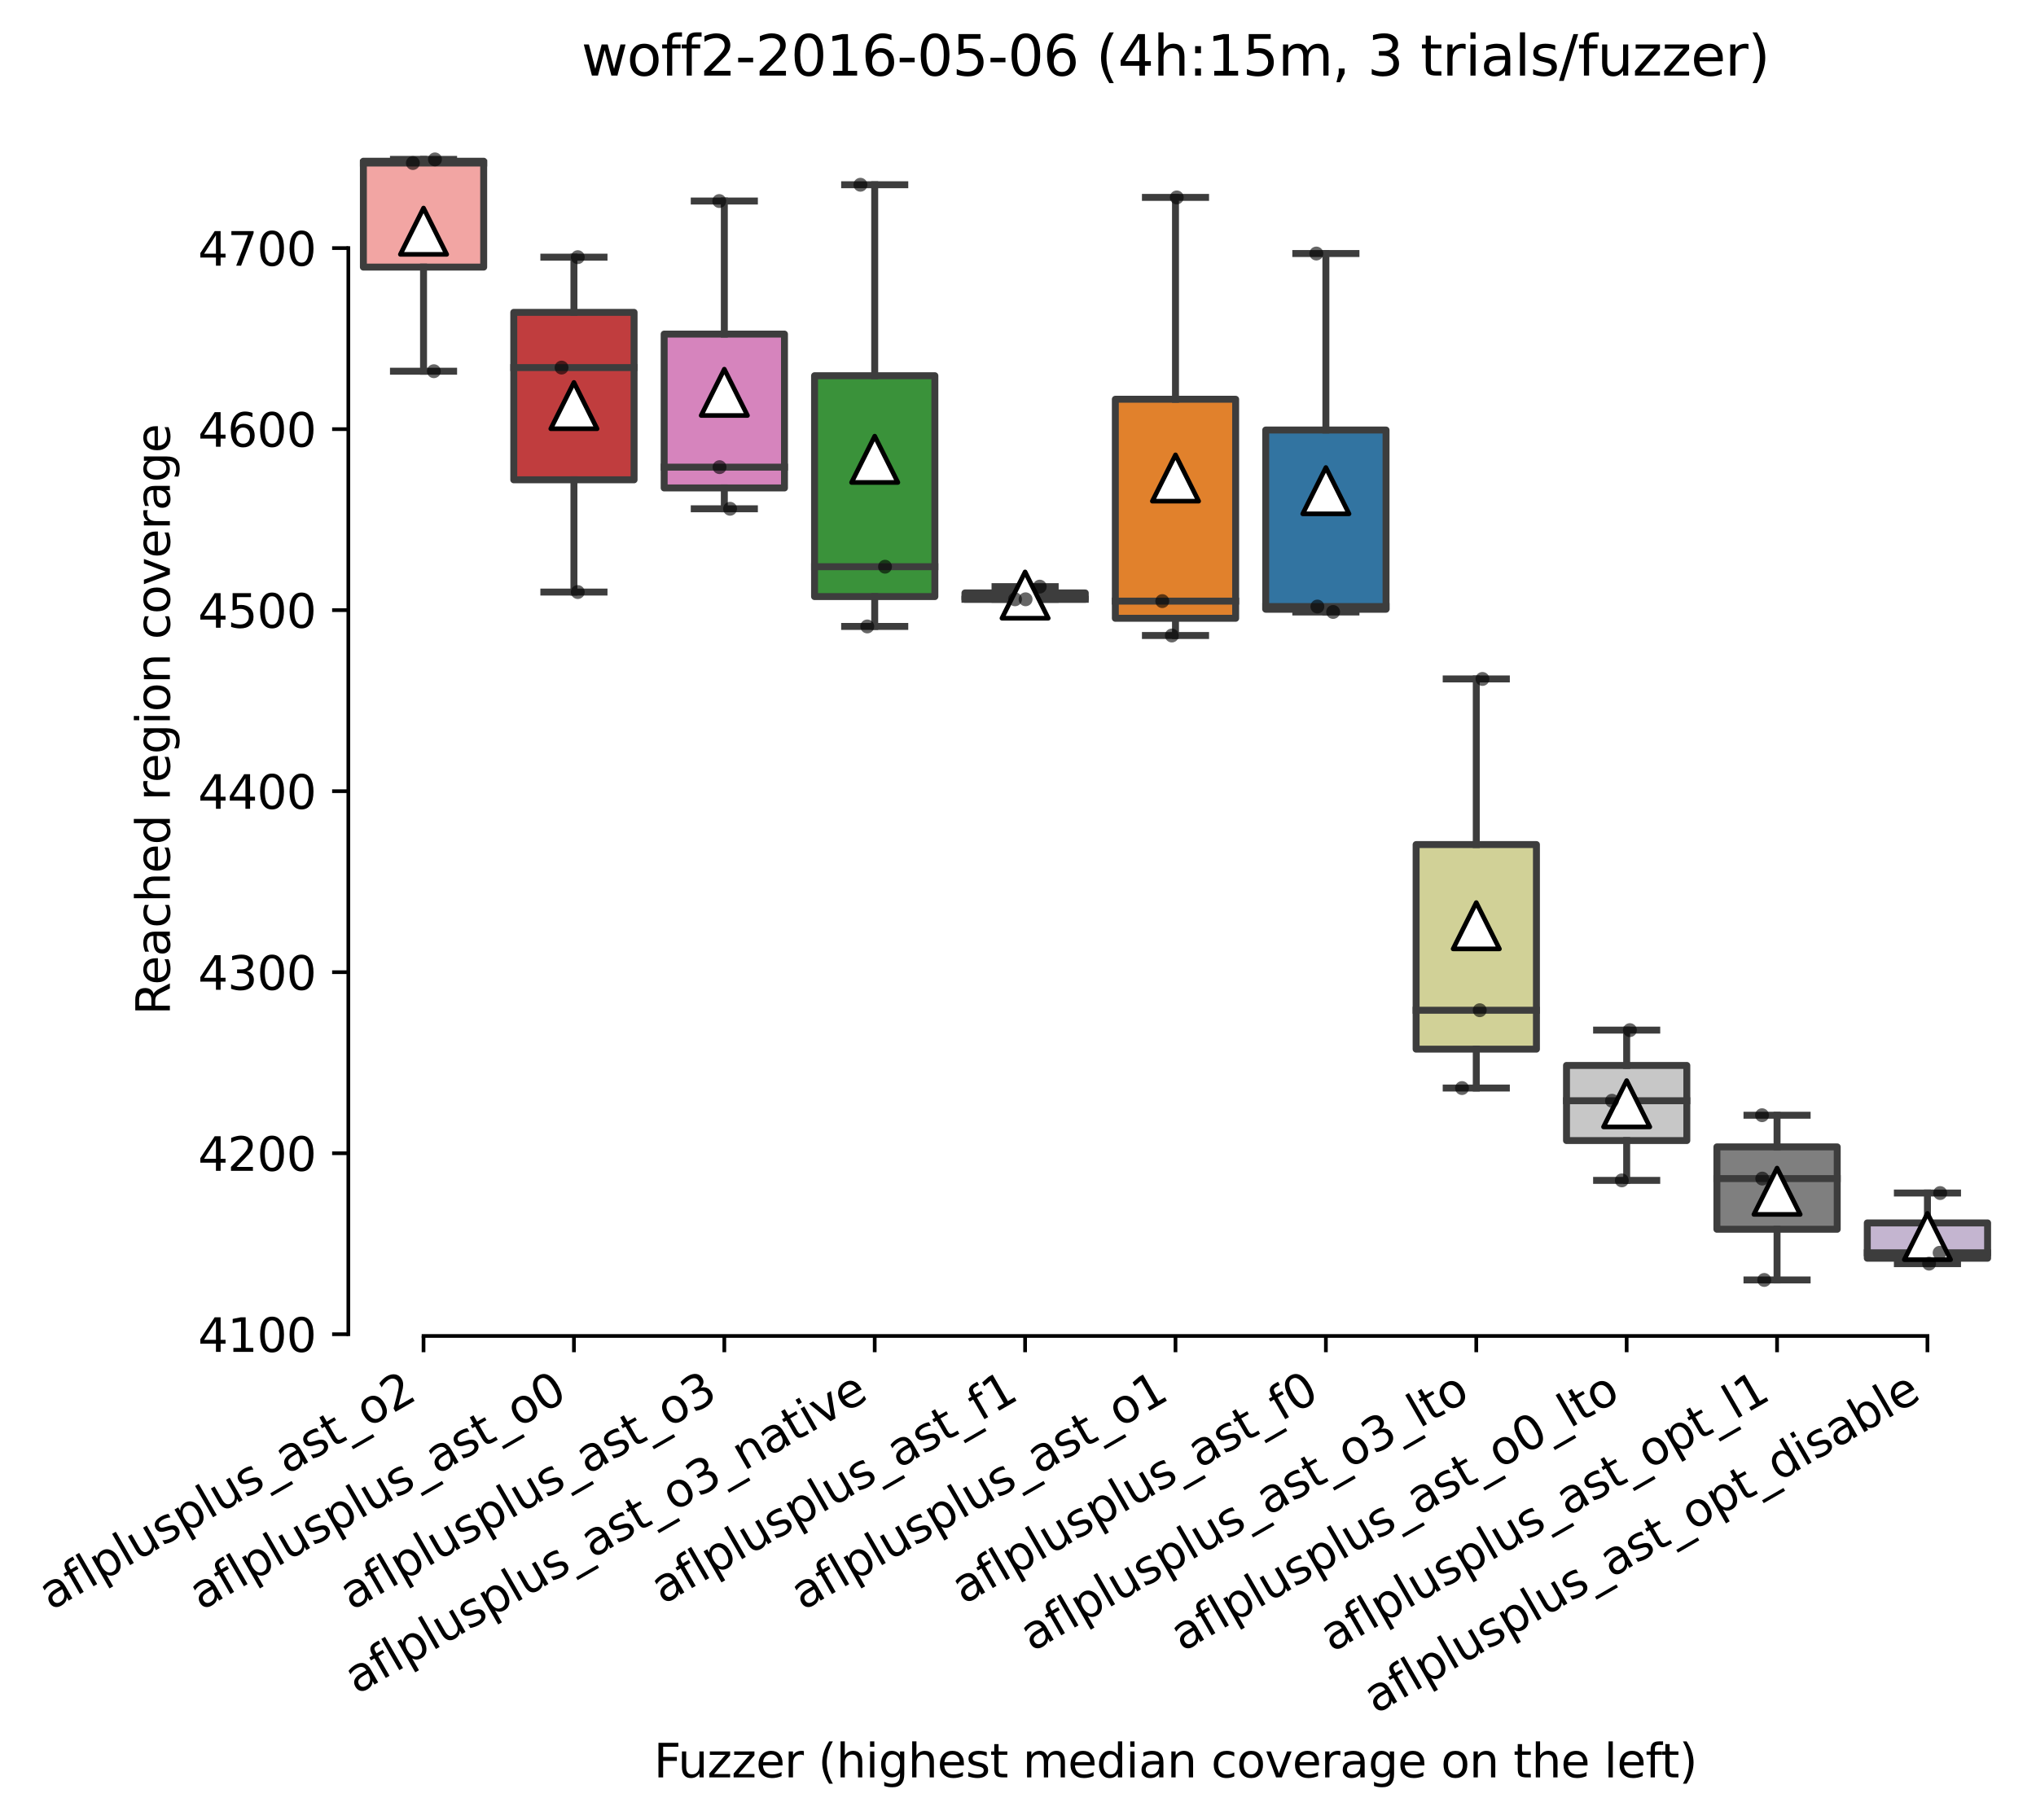<?xml version="1.0" encoding="utf-8" standalone="no"?>
<!DOCTYPE svg PUBLIC "-//W3C//DTD SVG 1.1//EN"
  "http://www.w3.org/Graphics/SVG/1.1/DTD/svg11.dtd">
<svg xmlns:xlink="http://www.w3.org/1999/xlink" width="439.518pt" height="393.012pt" viewBox="0 0 439.518 393.012" xmlns="http://www.w3.org/2000/svg" version="1.1">
 <defs>
  <style type="text/css">*{stroke-linejoin: round; stroke-linecap: butt}</style>
 </defs>
 <g id="figure_1">
  <g id="patch_1">
   <path d="M 0 393.012 
L 439.518 393.012 
L 439.518 -0 
L 0 -0 
z
" style="fill: #ffffff"/>
  </g>
  <g id="axes_1">
   <g id="patch_2">
    <path d="M 75.198 288.43 
L 432.318 288.43 
L 432.318 22.318 
L 75.198 22.318 
z
" style="fill: #ffffff"/>
   </g>
   <g id="patch_3">
    <path d="M 78.444 57.668 
L 104.416 57.668 
L 104.416 34.805 
L 78.444 34.805 
L 78.444 57.668 
z
" clip-path="url(#pb4c949a8d0)" style="fill: #f2a5a3; stroke: #3d3d3d; stroke-width: 1.5; stroke-linejoin: miter"/>
   </g>
   <g id="patch_4">
    <path d="M 110.91 103.59 
L 136.882 103.59 
L 136.882 67.439 
L 110.91 67.439 
L 110.91 103.59 
z
" clip-path="url(#pb4c949a8d0)" style="fill: #c03d3e; stroke: #3d3d3d; stroke-width: 1.5; stroke-linejoin: miter"/>
   </g>
   <g id="patch_5">
    <path d="M 143.375 105.349 
L 169.347 105.349 
L 169.347 72.129 
L 143.375 72.129 
L 143.375 105.349 
z
" clip-path="url(#pb4c949a8d0)" style="fill: #d684bd; stroke: #3d3d3d; stroke-width: 1.5; stroke-linejoin: miter"/>
   </g>
   <g id="patch_6">
    <path d="M 175.84 128.798 
L 201.813 128.798 
L 201.813 81.118 
L 175.84 81.118 
L 175.84 128.798 
z
" clip-path="url(#pb4c949a8d0)" style="fill: #3a923a; stroke: #3d3d3d; stroke-width: 1.5; stroke-linejoin: miter"/>
   </g>
   <g id="patch_7">
    <path d="M 208.306 129.384 
L 234.278 129.384 
L 234.278 128.016 
L 208.306 128.016 
L 208.306 129.384 
z
" clip-path="url(#pb4c949a8d0)" style="fill: #9fd495; stroke: #3d3d3d; stroke-width: 1.5; stroke-linejoin: miter"/>
   </g>
   <g id="patch_8">
    <path d="M 240.771 133.488 
L 266.744 133.488 
L 266.744 86.198 
L 240.771 86.198 
L 240.771 133.488 
z
" clip-path="url(#pb4c949a8d0)" style="fill: #e1812c; stroke: #3d3d3d; stroke-width: 1.5; stroke-linejoin: miter"/>
   </g>
   <g id="patch_9">
    <path d="M 273.237 131.534 
L 299.209 131.534 
L 299.209 92.842 
L 273.237 92.842 
L 273.237 131.534 
z
" clip-path="url(#pb4c949a8d0)" style="fill: #3274a1; stroke: #3d3d3d; stroke-width: 1.5; stroke-linejoin: miter"/>
   </g>
   <g id="patch_10">
    <path d="M 305.702 226.504 
L 331.675 226.504 
L 331.675 182.341 
L 305.702 182.341 
L 305.702 226.504 
z
" clip-path="url(#pb4c949a8d0)" style="fill: #d1d197; stroke: #3d3d3d; stroke-width: 1.5; stroke-linejoin: miter"/>
   </g>
   <g id="patch_11">
    <path d="M 338.168 246.241 
L 364.14 246.241 
L 364.14 230.021 
L 338.168 230.021 
L 338.168 246.241 
z
" clip-path="url(#pb4c949a8d0)" style="fill: #c7c7c7; stroke: #3d3d3d; stroke-width: 1.5; stroke-linejoin: miter"/>
   </g>
   <g id="patch_12">
    <path d="M 370.633 265.391 
L 396.606 265.391 
L 396.606 247.609 
L 370.633 247.609 
L 370.633 265.391 
z
" clip-path="url(#pb4c949a8d0)" style="fill: #7f7f7f; stroke: #3d3d3d; stroke-width: 1.5; stroke-linejoin: miter"/>
   </g>
   <g id="patch_13">
    <path d="M 403.099 271.644 
L 429.071 271.644 
L 429.071 264.023 
L 403.099 264.023 
L 403.099 271.644 
z
" clip-path="url(#pb4c949a8d0)" style="fill: #c4b5d0; stroke: #3d3d3d; stroke-width: 1.5; stroke-linejoin: miter"/>
   </g>
   <g id="matplotlib.axis_1">
    <g id="xtick_1">
     <g id="line2d_1">
      <defs>
       <path id="m37ffad4664" d="M 0 0 
L 0 3.5 
" style="stroke: #000000; stroke-width: 0.8"/>
      </defs>
      <g>
       <use xlink:href="#m37ffad4664" x="91.43" y="288.43" style="stroke: #000000; stroke-width: 0.8"/>
      </g>
     </g>
     <g id="text_1">
      <!-- aflplusplus_ast_o2 -->
      <g transform="translate(10.999 347.767)rotate(-30)scale(0.1 -0.1)">
       <defs>
        <path id="DejaVuSans-61" d="M 2194 1759 
Q 1497 1759 1228 1600 
Q 959 1441 959 1056 
Q 959 750 1161 570 
Q 1363 391 1709 391 
Q 2188 391 2477 730 
Q 2766 1069 2766 1631 
L 2766 1759 
L 2194 1759 
z
M 3341 1997 
L 3341 0 
L 2766 0 
L 2766 531 
Q 2569 213 2275 61 
Q 1981 -91 1556 -91 
Q 1019 -91 701 211 
Q 384 513 384 1019 
Q 384 1609 779 1909 
Q 1175 2209 1959 2209 
L 2766 2209 
L 2766 2266 
Q 2766 2663 2505 2880 
Q 2244 3097 1772 3097 
Q 1472 3097 1187 3025 
Q 903 2953 641 2809 
L 641 3341 
Q 956 3463 1253 3523 
Q 1550 3584 1831 3584 
Q 2591 3584 2966 3190 
Q 3341 2797 3341 1997 
z
" transform="scale(0.016)"/>
        <path id="DejaVuSans-66" d="M 2375 4863 
L 2375 4384 
L 1825 4384 
Q 1516 4384 1395 4259 
Q 1275 4134 1275 3809 
L 1275 3500 
L 2222 3500 
L 2222 3053 
L 1275 3053 
L 1275 0 
L 697 0 
L 697 3053 
L 147 3053 
L 147 3500 
L 697 3500 
L 697 3744 
Q 697 4328 969 4595 
Q 1241 4863 1831 4863 
L 2375 4863 
z
" transform="scale(0.016)"/>
        <path id="DejaVuSans-6c" d="M 603 4863 
L 1178 4863 
L 1178 0 
L 603 0 
L 603 4863 
z
" transform="scale(0.016)"/>
        <path id="DejaVuSans-70" d="M 1159 525 
L 1159 -1331 
L 581 -1331 
L 581 3500 
L 1159 3500 
L 1159 2969 
Q 1341 3281 1617 3432 
Q 1894 3584 2278 3584 
Q 2916 3584 3314 3078 
Q 3713 2572 3713 1747 
Q 3713 922 3314 415 
Q 2916 -91 2278 -91 
Q 1894 -91 1617 61 
Q 1341 213 1159 525 
z
M 3116 1747 
Q 3116 2381 2855 2742 
Q 2594 3103 2138 3103 
Q 1681 3103 1420 2742 
Q 1159 2381 1159 1747 
Q 1159 1113 1420 752 
Q 1681 391 2138 391 
Q 2594 391 2855 752 
Q 3116 1113 3116 1747 
z
" transform="scale(0.016)"/>
        <path id="DejaVuSans-75" d="M 544 1381 
L 544 3500 
L 1119 3500 
L 1119 1403 
Q 1119 906 1312 657 
Q 1506 409 1894 409 
Q 2359 409 2629 706 
Q 2900 1003 2900 1516 
L 2900 3500 
L 3475 3500 
L 3475 0 
L 2900 0 
L 2900 538 
Q 2691 219 2414 64 
Q 2138 -91 1772 -91 
Q 1169 -91 856 284 
Q 544 659 544 1381 
z
M 1991 3584 
L 1991 3584 
z
" transform="scale(0.016)"/>
        <path id="DejaVuSans-73" d="M 2834 3397 
L 2834 2853 
Q 2591 2978 2328 3040 
Q 2066 3103 1784 3103 
Q 1356 3103 1142 2972 
Q 928 2841 928 2578 
Q 928 2378 1081 2264 
Q 1234 2150 1697 2047 
L 1894 2003 
Q 2506 1872 2764 1633 
Q 3022 1394 3022 966 
Q 3022 478 2636 193 
Q 2250 -91 1575 -91 
Q 1294 -91 989 -36 
Q 684 19 347 128 
L 347 722 
Q 666 556 975 473 
Q 1284 391 1588 391 
Q 1994 391 2212 530 
Q 2431 669 2431 922 
Q 2431 1156 2273 1281 
Q 2116 1406 1581 1522 
L 1381 1569 
Q 847 1681 609 1914 
Q 372 2147 372 2553 
Q 372 3047 722 3315 
Q 1072 3584 1716 3584 
Q 2034 3584 2315 3537 
Q 2597 3491 2834 3397 
z
" transform="scale(0.016)"/>
        <path id="DejaVuSans-5f" d="M 3263 -1063 
L 3263 -1509 
L -63 -1509 
L -63 -1063 
L 3263 -1063 
z
" transform="scale(0.016)"/>
        <path id="DejaVuSans-74" d="M 1172 4494 
L 1172 3500 
L 2356 3500 
L 2356 3053 
L 1172 3053 
L 1172 1153 
Q 1172 725 1289 603 
Q 1406 481 1766 481 
L 2356 481 
L 2356 0 
L 1766 0 
Q 1100 0 847 248 
Q 594 497 594 1153 
L 594 3053 
L 172 3053 
L 172 3500 
L 594 3500 
L 594 4494 
L 1172 4494 
z
" transform="scale(0.016)"/>
        <path id="DejaVuSans-6f" d="M 1959 3097 
Q 1497 3097 1228 2736 
Q 959 2375 959 1747 
Q 959 1119 1226 758 
Q 1494 397 1959 397 
Q 2419 397 2687 759 
Q 2956 1122 2956 1747 
Q 2956 2369 2687 2733 
Q 2419 3097 1959 3097 
z
M 1959 3584 
Q 2709 3584 3137 3096 
Q 3566 2609 3566 1747 
Q 3566 888 3137 398 
Q 2709 -91 1959 -91 
Q 1206 -91 779 398 
Q 353 888 353 1747 
Q 353 2609 779 3096 
Q 1206 3584 1959 3584 
z
" transform="scale(0.016)"/>
        <path id="DejaVuSans-32" d="M 1228 531 
L 3431 531 
L 3431 0 
L 469 0 
L 469 531 
Q 828 903 1448 1529 
Q 2069 2156 2228 2338 
Q 2531 2678 2651 2914 
Q 2772 3150 2772 3378 
Q 2772 3750 2511 3984 
Q 2250 4219 1831 4219 
Q 1534 4219 1204 4116 
Q 875 4013 500 3803 
L 500 4441 
Q 881 4594 1212 4672 
Q 1544 4750 1819 4750 
Q 2544 4750 2975 4387 
Q 3406 4025 3406 3419 
Q 3406 3131 3298 2873 
Q 3191 2616 2906 2266 
Q 2828 2175 2409 1742 
Q 1991 1309 1228 531 
z
" transform="scale(0.016)"/>
       </defs>
       <use xlink:href="#DejaVuSans-61"/>
       <use xlink:href="#DejaVuSans-66" x="61.279"/>
       <use xlink:href="#DejaVuSans-6c" x="96.484"/>
       <use xlink:href="#DejaVuSans-70" x="124.268"/>
       <use xlink:href="#DejaVuSans-6c" x="187.744"/>
       <use xlink:href="#DejaVuSans-75" x="215.527"/>
       <use xlink:href="#DejaVuSans-73" x="278.906"/>
       <use xlink:href="#DejaVuSans-70" x="331.006"/>
       <use xlink:href="#DejaVuSans-6c" x="394.482"/>
       <use xlink:href="#DejaVuSans-75" x="422.266"/>
       <use xlink:href="#DejaVuSans-73" x="485.645"/>
       <use xlink:href="#DejaVuSans-5f" x="537.744"/>
       <use xlink:href="#DejaVuSans-61" x="587.744"/>
       <use xlink:href="#DejaVuSans-73" x="649.023"/>
       <use xlink:href="#DejaVuSans-74" x="701.123"/>
       <use xlink:href="#DejaVuSans-5f" x="740.332"/>
       <use xlink:href="#DejaVuSans-6f" x="790.332"/>
       <use xlink:href="#DejaVuSans-32" x="851.514"/>
      </g>
     </g>
    </g>
    <g id="xtick_2">
     <g id="line2d_2">
      <g>
       <use xlink:href="#m37ffad4664" x="123.896" y="288.43" style="stroke: #000000; stroke-width: 0.8"/>
      </g>
     </g>
     <g id="text_2">
      <!-- aflplusplus_ast_o0 -->
      <g transform="translate(43.465 347.767)rotate(-30)scale(0.1 -0.1)">
       <defs>
        <path id="DejaVuSans-30" d="M 2034 4250 
Q 1547 4250 1301 3770 
Q 1056 3291 1056 2328 
Q 1056 1369 1301 889 
Q 1547 409 2034 409 
Q 2525 409 2770 889 
Q 3016 1369 3016 2328 
Q 3016 3291 2770 3770 
Q 2525 4250 2034 4250 
z
M 2034 4750 
Q 2819 4750 3233 4129 
Q 3647 3509 3647 2328 
Q 3647 1150 3233 529 
Q 2819 -91 2034 -91 
Q 1250 -91 836 529 
Q 422 1150 422 2328 
Q 422 3509 836 4129 
Q 1250 4750 2034 4750 
z
" transform="scale(0.016)"/>
       </defs>
       <use xlink:href="#DejaVuSans-61"/>
       <use xlink:href="#DejaVuSans-66" x="61.279"/>
       <use xlink:href="#DejaVuSans-6c" x="96.484"/>
       <use xlink:href="#DejaVuSans-70" x="124.268"/>
       <use xlink:href="#DejaVuSans-6c" x="187.744"/>
       <use xlink:href="#DejaVuSans-75" x="215.527"/>
       <use xlink:href="#DejaVuSans-73" x="278.906"/>
       <use xlink:href="#DejaVuSans-70" x="331.006"/>
       <use xlink:href="#DejaVuSans-6c" x="394.482"/>
       <use xlink:href="#DejaVuSans-75" x="422.266"/>
       <use xlink:href="#DejaVuSans-73" x="485.645"/>
       <use xlink:href="#DejaVuSans-5f" x="537.744"/>
       <use xlink:href="#DejaVuSans-61" x="587.744"/>
       <use xlink:href="#DejaVuSans-73" x="649.023"/>
       <use xlink:href="#DejaVuSans-74" x="701.123"/>
       <use xlink:href="#DejaVuSans-5f" x="740.332"/>
       <use xlink:href="#DejaVuSans-6f" x="790.332"/>
       <use xlink:href="#DejaVuSans-30" x="851.514"/>
      </g>
     </g>
    </g>
    <g id="xtick_3">
     <g id="line2d_3">
      <g>
       <use xlink:href="#m37ffad4664" x="156.361" y="288.43" style="stroke: #000000; stroke-width: 0.8"/>
      </g>
     </g>
     <g id="text_3">
      <!-- aflplusplus_ast_o3 -->
      <g transform="translate(75.93 347.767)rotate(-30)scale(0.1 -0.1)">
       <defs>
        <path id="DejaVuSans-33" d="M 2597 2516 
Q 3050 2419 3304 2112 
Q 3559 1806 3559 1356 
Q 3559 666 3084 287 
Q 2609 -91 1734 -91 
Q 1441 -91 1130 -33 
Q 819 25 488 141 
L 488 750 
Q 750 597 1062 519 
Q 1375 441 1716 441 
Q 2309 441 2620 675 
Q 2931 909 2931 1356 
Q 2931 1769 2642 2001 
Q 2353 2234 1838 2234 
L 1294 2234 
L 1294 2753 
L 1863 2753 
Q 2328 2753 2575 2939 
Q 2822 3125 2822 3475 
Q 2822 3834 2567 4026 
Q 2313 4219 1838 4219 
Q 1578 4219 1281 4162 
Q 984 4106 628 3988 
L 628 4550 
Q 988 4650 1302 4700 
Q 1616 4750 1894 4750 
Q 2613 4750 3031 4423 
Q 3450 4097 3450 3541 
Q 3450 3153 3228 2886 
Q 3006 2619 2597 2516 
z
" transform="scale(0.016)"/>
       </defs>
       <use xlink:href="#DejaVuSans-61"/>
       <use xlink:href="#DejaVuSans-66" x="61.279"/>
       <use xlink:href="#DejaVuSans-6c" x="96.484"/>
       <use xlink:href="#DejaVuSans-70" x="124.268"/>
       <use xlink:href="#DejaVuSans-6c" x="187.744"/>
       <use xlink:href="#DejaVuSans-75" x="215.527"/>
       <use xlink:href="#DejaVuSans-73" x="278.906"/>
       <use xlink:href="#DejaVuSans-70" x="331.006"/>
       <use xlink:href="#DejaVuSans-6c" x="394.482"/>
       <use xlink:href="#DejaVuSans-75" x="422.266"/>
       <use xlink:href="#DejaVuSans-73" x="485.645"/>
       <use xlink:href="#DejaVuSans-5f" x="537.744"/>
       <use xlink:href="#DejaVuSans-61" x="587.744"/>
       <use xlink:href="#DejaVuSans-73" x="649.023"/>
       <use xlink:href="#DejaVuSans-74" x="701.123"/>
       <use xlink:href="#DejaVuSans-5f" x="740.332"/>
       <use xlink:href="#DejaVuSans-6f" x="790.332"/>
       <use xlink:href="#DejaVuSans-33" x="851.514"/>
      </g>
     </g>
    </g>
    <g id="xtick_4">
     <g id="line2d_4">
      <g>
       <use xlink:href="#m37ffad4664" x="188.827" y="288.43" style="stroke: #000000; stroke-width: 0.8"/>
      </g>
     </g>
     <g id="text_4">
      <!-- aflplusplus_ast_o3_native -->
      <g transform="translate(77.014 365.885)rotate(-30)scale(0.1 -0.1)">
       <defs>
        <path id="DejaVuSans-6e" d="M 3513 2113 
L 3513 0 
L 2938 0 
L 2938 2094 
Q 2938 2591 2744 2837 
Q 2550 3084 2163 3084 
Q 1697 3084 1428 2787 
Q 1159 2491 1159 1978 
L 1159 0 
L 581 0 
L 581 3500 
L 1159 3500 
L 1159 2956 
Q 1366 3272 1645 3428 
Q 1925 3584 2291 3584 
Q 2894 3584 3203 3211 
Q 3513 2838 3513 2113 
z
" transform="scale(0.016)"/>
        <path id="DejaVuSans-69" d="M 603 3500 
L 1178 3500 
L 1178 0 
L 603 0 
L 603 3500 
z
M 603 4863 
L 1178 4863 
L 1178 4134 
L 603 4134 
L 603 4863 
z
" transform="scale(0.016)"/>
        <path id="DejaVuSans-76" d="M 191 3500 
L 800 3500 
L 1894 563 
L 2988 3500 
L 3597 3500 
L 2284 0 
L 1503 0 
L 191 3500 
z
" transform="scale(0.016)"/>
        <path id="DejaVuSans-65" d="M 3597 1894 
L 3597 1613 
L 953 1613 
Q 991 1019 1311 708 
Q 1631 397 2203 397 
Q 2534 397 2845 478 
Q 3156 559 3463 722 
L 3463 178 
Q 3153 47 2828 -22 
Q 2503 -91 2169 -91 
Q 1331 -91 842 396 
Q 353 884 353 1716 
Q 353 2575 817 3079 
Q 1281 3584 2069 3584 
Q 2775 3584 3186 3129 
Q 3597 2675 3597 1894 
z
M 3022 2063 
Q 3016 2534 2758 2815 
Q 2500 3097 2075 3097 
Q 1594 3097 1305 2825 
Q 1016 2553 972 2059 
L 3022 2063 
z
" transform="scale(0.016)"/>
       </defs>
       <use xlink:href="#DejaVuSans-61"/>
       <use xlink:href="#DejaVuSans-66" x="61.279"/>
       <use xlink:href="#DejaVuSans-6c" x="96.484"/>
       <use xlink:href="#DejaVuSans-70" x="124.268"/>
       <use xlink:href="#DejaVuSans-6c" x="187.744"/>
       <use xlink:href="#DejaVuSans-75" x="215.527"/>
       <use xlink:href="#DejaVuSans-73" x="278.906"/>
       <use xlink:href="#DejaVuSans-70" x="331.006"/>
       <use xlink:href="#DejaVuSans-6c" x="394.482"/>
       <use xlink:href="#DejaVuSans-75" x="422.266"/>
       <use xlink:href="#DejaVuSans-73" x="485.645"/>
       <use xlink:href="#DejaVuSans-5f" x="537.744"/>
       <use xlink:href="#DejaVuSans-61" x="587.744"/>
       <use xlink:href="#DejaVuSans-73" x="649.023"/>
       <use xlink:href="#DejaVuSans-74" x="701.123"/>
       <use xlink:href="#DejaVuSans-5f" x="740.332"/>
       <use xlink:href="#DejaVuSans-6f" x="790.332"/>
       <use xlink:href="#DejaVuSans-33" x="851.514"/>
       <use xlink:href="#DejaVuSans-5f" x="915.137"/>
       <use xlink:href="#DejaVuSans-6e" x="965.137"/>
       <use xlink:href="#DejaVuSans-61" x="1028.516"/>
       <use xlink:href="#DejaVuSans-74" x="1089.795"/>
       <use xlink:href="#DejaVuSans-69" x="1129.004"/>
       <use xlink:href="#DejaVuSans-76" x="1156.787"/>
       <use xlink:href="#DejaVuSans-65" x="1215.967"/>
      </g>
     </g>
    </g>
    <g id="xtick_5">
     <g id="line2d_5">
      <g>
       <use xlink:href="#m37ffad4664" x="221.292" y="288.43" style="stroke: #000000; stroke-width: 0.8"/>
      </g>
     </g>
     <g id="text_5">
      <!-- aflplusplus_ast_f1 -->
      <g transform="translate(143.111 346.468)rotate(-30)scale(0.1 -0.1)">
       <defs>
        <path id="DejaVuSans-31" d="M 794 531 
L 1825 531 
L 1825 4091 
L 703 3866 
L 703 4441 
L 1819 4666 
L 2450 4666 
L 2450 531 
L 3481 531 
L 3481 0 
L 794 0 
L 794 531 
z
" transform="scale(0.016)"/>
       </defs>
       <use xlink:href="#DejaVuSans-61"/>
       <use xlink:href="#DejaVuSans-66" x="61.279"/>
       <use xlink:href="#DejaVuSans-6c" x="96.484"/>
       <use xlink:href="#DejaVuSans-70" x="124.268"/>
       <use xlink:href="#DejaVuSans-6c" x="187.744"/>
       <use xlink:href="#DejaVuSans-75" x="215.527"/>
       <use xlink:href="#DejaVuSans-73" x="278.906"/>
       <use xlink:href="#DejaVuSans-70" x="331.006"/>
       <use xlink:href="#DejaVuSans-6c" x="394.482"/>
       <use xlink:href="#DejaVuSans-75" x="422.266"/>
       <use xlink:href="#DejaVuSans-73" x="485.645"/>
       <use xlink:href="#DejaVuSans-5f" x="537.744"/>
       <use xlink:href="#DejaVuSans-61" x="587.744"/>
       <use xlink:href="#DejaVuSans-73" x="649.023"/>
       <use xlink:href="#DejaVuSans-74" x="701.123"/>
       <use xlink:href="#DejaVuSans-5f" x="740.332"/>
       <use xlink:href="#DejaVuSans-66" x="790.332"/>
       <use xlink:href="#DejaVuSans-31" x="825.537"/>
      </g>
     </g>
    </g>
    <g id="xtick_6">
     <g id="line2d_6">
      <g>
       <use xlink:href="#m37ffad4664" x="253.758" y="288.43" style="stroke: #000000; stroke-width: 0.8"/>
      </g>
     </g>
     <g id="text_6">
      <!-- aflplusplus_ast_o1 -->
      <g transform="translate(173.326 347.767)rotate(-30)scale(0.1 -0.1)">
       <use xlink:href="#DejaVuSans-61"/>
       <use xlink:href="#DejaVuSans-66" x="61.279"/>
       <use xlink:href="#DejaVuSans-6c" x="96.484"/>
       <use xlink:href="#DejaVuSans-70" x="124.268"/>
       <use xlink:href="#DejaVuSans-6c" x="187.744"/>
       <use xlink:href="#DejaVuSans-75" x="215.527"/>
       <use xlink:href="#DejaVuSans-73" x="278.906"/>
       <use xlink:href="#DejaVuSans-70" x="331.006"/>
       <use xlink:href="#DejaVuSans-6c" x="394.482"/>
       <use xlink:href="#DejaVuSans-75" x="422.266"/>
       <use xlink:href="#DejaVuSans-73" x="485.645"/>
       <use xlink:href="#DejaVuSans-5f" x="537.744"/>
       <use xlink:href="#DejaVuSans-61" x="587.744"/>
       <use xlink:href="#DejaVuSans-73" x="649.023"/>
       <use xlink:href="#DejaVuSans-74" x="701.123"/>
       <use xlink:href="#DejaVuSans-5f" x="740.332"/>
       <use xlink:href="#DejaVuSans-6f" x="790.332"/>
       <use xlink:href="#DejaVuSans-31" x="851.514"/>
      </g>
     </g>
    </g>
    <g id="xtick_7">
     <g id="line2d_7">
      <g>
       <use xlink:href="#m37ffad4664" x="286.223" y="288.43" style="stroke: #000000; stroke-width: 0.8"/>
      </g>
     </g>
     <g id="text_7">
      <!-- aflplusplus_ast_f0 -->
      <g transform="translate(208.042 346.468)rotate(-30)scale(0.1 -0.1)">
       <use xlink:href="#DejaVuSans-61"/>
       <use xlink:href="#DejaVuSans-66" x="61.279"/>
       <use xlink:href="#DejaVuSans-6c" x="96.484"/>
       <use xlink:href="#DejaVuSans-70" x="124.268"/>
       <use xlink:href="#DejaVuSans-6c" x="187.744"/>
       <use xlink:href="#DejaVuSans-75" x="215.527"/>
       <use xlink:href="#DejaVuSans-73" x="278.906"/>
       <use xlink:href="#DejaVuSans-70" x="331.006"/>
       <use xlink:href="#DejaVuSans-6c" x="394.482"/>
       <use xlink:href="#DejaVuSans-75" x="422.266"/>
       <use xlink:href="#DejaVuSans-73" x="485.645"/>
       <use xlink:href="#DejaVuSans-5f" x="537.744"/>
       <use xlink:href="#DejaVuSans-61" x="587.744"/>
       <use xlink:href="#DejaVuSans-73" x="649.023"/>
       <use xlink:href="#DejaVuSans-74" x="701.123"/>
       <use xlink:href="#DejaVuSans-5f" x="740.332"/>
       <use xlink:href="#DejaVuSans-66" x="790.332"/>
       <use xlink:href="#DejaVuSans-30" x="825.537"/>
      </g>
     </g>
    </g>
    <g id="xtick_8">
     <g id="line2d_8">
      <g>
       <use xlink:href="#m37ffad4664" x="318.688" y="288.43" style="stroke: #000000; stroke-width: 0.8"/>
      </g>
     </g>
     <g id="text_8">
      <!-- aflplusplus_ast_o3_lto -->
      <g transform="translate(222.827 356.675)rotate(-30)scale(0.1 -0.1)">
       <use xlink:href="#DejaVuSans-61"/>
       <use xlink:href="#DejaVuSans-66" x="61.279"/>
       <use xlink:href="#DejaVuSans-6c" x="96.484"/>
       <use xlink:href="#DejaVuSans-70" x="124.268"/>
       <use xlink:href="#DejaVuSans-6c" x="187.744"/>
       <use xlink:href="#DejaVuSans-75" x="215.527"/>
       <use xlink:href="#DejaVuSans-73" x="278.906"/>
       <use xlink:href="#DejaVuSans-70" x="331.006"/>
       <use xlink:href="#DejaVuSans-6c" x="394.482"/>
       <use xlink:href="#DejaVuSans-75" x="422.266"/>
       <use xlink:href="#DejaVuSans-73" x="485.645"/>
       <use xlink:href="#DejaVuSans-5f" x="537.744"/>
       <use xlink:href="#DejaVuSans-61" x="587.744"/>
       <use xlink:href="#DejaVuSans-73" x="649.023"/>
       <use xlink:href="#DejaVuSans-74" x="701.123"/>
       <use xlink:href="#DejaVuSans-5f" x="740.332"/>
       <use xlink:href="#DejaVuSans-6f" x="790.332"/>
       <use xlink:href="#DejaVuSans-33" x="851.514"/>
       <use xlink:href="#DejaVuSans-5f" x="915.137"/>
       <use xlink:href="#DejaVuSans-6c" x="965.137"/>
       <use xlink:href="#DejaVuSans-74" x="992.92"/>
       <use xlink:href="#DejaVuSans-6f" x="1032.129"/>
      </g>
     </g>
    </g>
    <g id="xtick_9">
     <g id="line2d_9">
      <g>
       <use xlink:href="#m37ffad4664" x="351.154" y="288.43" style="stroke: #000000; stroke-width: 0.8"/>
      </g>
     </g>
     <g id="text_9">
      <!-- aflplusplus_ast_o0_lto -->
      <g transform="translate(255.293 356.675)rotate(-30)scale(0.1 -0.1)">
       <use xlink:href="#DejaVuSans-61"/>
       <use xlink:href="#DejaVuSans-66" x="61.279"/>
       <use xlink:href="#DejaVuSans-6c" x="96.484"/>
       <use xlink:href="#DejaVuSans-70" x="124.268"/>
       <use xlink:href="#DejaVuSans-6c" x="187.744"/>
       <use xlink:href="#DejaVuSans-75" x="215.527"/>
       <use xlink:href="#DejaVuSans-73" x="278.906"/>
       <use xlink:href="#DejaVuSans-70" x="331.006"/>
       <use xlink:href="#DejaVuSans-6c" x="394.482"/>
       <use xlink:href="#DejaVuSans-75" x="422.266"/>
       <use xlink:href="#DejaVuSans-73" x="485.645"/>
       <use xlink:href="#DejaVuSans-5f" x="537.744"/>
       <use xlink:href="#DejaVuSans-61" x="587.744"/>
       <use xlink:href="#DejaVuSans-73" x="649.023"/>
       <use xlink:href="#DejaVuSans-74" x="701.123"/>
       <use xlink:href="#DejaVuSans-5f" x="740.332"/>
       <use xlink:href="#DejaVuSans-6f" x="790.332"/>
       <use xlink:href="#DejaVuSans-30" x="851.514"/>
       <use xlink:href="#DejaVuSans-5f" x="915.137"/>
       <use xlink:href="#DejaVuSans-6c" x="965.137"/>
       <use xlink:href="#DejaVuSans-74" x="992.92"/>
       <use xlink:href="#DejaVuSans-6f" x="1032.129"/>
      </g>
     </g>
    </g>
    <g id="xtick_10">
     <g id="line2d_10">
      <g>
       <use xlink:href="#m37ffad4664" x="383.619" y="288.43" style="stroke: #000000; stroke-width: 0.8"/>
      </g>
     </g>
     <g id="text_10">
      <!-- aflplusplus_ast_opt_l1 -->
      <g transform="translate(287.559 356.79)rotate(-30)scale(0.1 -0.1)">
       <use xlink:href="#DejaVuSans-61"/>
       <use xlink:href="#DejaVuSans-66" x="61.279"/>
       <use xlink:href="#DejaVuSans-6c" x="96.484"/>
       <use xlink:href="#DejaVuSans-70" x="124.268"/>
       <use xlink:href="#DejaVuSans-6c" x="187.744"/>
       <use xlink:href="#DejaVuSans-75" x="215.527"/>
       <use xlink:href="#DejaVuSans-73" x="278.906"/>
       <use xlink:href="#DejaVuSans-70" x="331.006"/>
       <use xlink:href="#DejaVuSans-6c" x="394.482"/>
       <use xlink:href="#DejaVuSans-75" x="422.266"/>
       <use xlink:href="#DejaVuSans-73" x="485.645"/>
       <use xlink:href="#DejaVuSans-5f" x="537.744"/>
       <use xlink:href="#DejaVuSans-61" x="587.744"/>
       <use xlink:href="#DejaVuSans-73" x="649.023"/>
       <use xlink:href="#DejaVuSans-74" x="701.123"/>
       <use xlink:href="#DejaVuSans-5f" x="740.332"/>
       <use xlink:href="#DejaVuSans-6f" x="790.332"/>
       <use xlink:href="#DejaVuSans-70" x="851.514"/>
       <use xlink:href="#DejaVuSans-74" x="914.99"/>
       <use xlink:href="#DejaVuSans-5f" x="954.199"/>
       <use xlink:href="#DejaVuSans-6c" x="1004.199"/>
       <use xlink:href="#DejaVuSans-31" x="1031.982"/>
      </g>
     </g>
    </g>
    <g id="xtick_11">
     <g id="line2d_11">
      <g>
       <use xlink:href="#m37ffad4664" x="416.085" y="288.43" style="stroke: #000000; stroke-width: 0.8"/>
      </g>
     </g>
     <g id="text_11">
      <!-- aflplusplus_ast_opt_disable -->
      <g transform="translate(296.986 370.092)rotate(-30)scale(0.1 -0.1)">
       <defs>
        <path id="DejaVuSans-64" d="M 2906 2969 
L 2906 4863 
L 3481 4863 
L 3481 0 
L 2906 0 
L 2906 525 
Q 2725 213 2448 61 
Q 2172 -91 1784 -91 
Q 1150 -91 751 415 
Q 353 922 353 1747 
Q 353 2572 751 3078 
Q 1150 3584 1784 3584 
Q 2172 3584 2448 3432 
Q 2725 3281 2906 2969 
z
M 947 1747 
Q 947 1113 1208 752 
Q 1469 391 1925 391 
Q 2381 391 2643 752 
Q 2906 1113 2906 1747 
Q 2906 2381 2643 2742 
Q 2381 3103 1925 3103 
Q 1469 3103 1208 2742 
Q 947 2381 947 1747 
z
" transform="scale(0.016)"/>
        <path id="DejaVuSans-62" d="M 3116 1747 
Q 3116 2381 2855 2742 
Q 2594 3103 2138 3103 
Q 1681 3103 1420 2742 
Q 1159 2381 1159 1747 
Q 1159 1113 1420 752 
Q 1681 391 2138 391 
Q 2594 391 2855 752 
Q 3116 1113 3116 1747 
z
M 1159 2969 
Q 1341 3281 1617 3432 
Q 1894 3584 2278 3584 
Q 2916 3584 3314 3078 
Q 3713 2572 3713 1747 
Q 3713 922 3314 415 
Q 2916 -91 2278 -91 
Q 1894 -91 1617 61 
Q 1341 213 1159 525 
L 1159 0 
L 581 0 
L 581 4863 
L 1159 4863 
L 1159 2969 
z
" transform="scale(0.016)"/>
       </defs>
       <use xlink:href="#DejaVuSans-61"/>
       <use xlink:href="#DejaVuSans-66" x="61.279"/>
       <use xlink:href="#DejaVuSans-6c" x="96.484"/>
       <use xlink:href="#DejaVuSans-70" x="124.268"/>
       <use xlink:href="#DejaVuSans-6c" x="187.744"/>
       <use xlink:href="#DejaVuSans-75" x="215.527"/>
       <use xlink:href="#DejaVuSans-73" x="278.906"/>
       <use xlink:href="#DejaVuSans-70" x="331.006"/>
       <use xlink:href="#DejaVuSans-6c" x="394.482"/>
       <use xlink:href="#DejaVuSans-75" x="422.266"/>
       <use xlink:href="#DejaVuSans-73" x="485.645"/>
       <use xlink:href="#DejaVuSans-5f" x="537.744"/>
       <use xlink:href="#DejaVuSans-61" x="587.744"/>
       <use xlink:href="#DejaVuSans-73" x="649.023"/>
       <use xlink:href="#DejaVuSans-74" x="701.123"/>
       <use xlink:href="#DejaVuSans-5f" x="740.332"/>
       <use xlink:href="#DejaVuSans-6f" x="790.332"/>
       <use xlink:href="#DejaVuSans-70" x="851.514"/>
       <use xlink:href="#DejaVuSans-74" x="914.99"/>
       <use xlink:href="#DejaVuSans-5f" x="954.199"/>
       <use xlink:href="#DejaVuSans-64" x="1004.199"/>
       <use xlink:href="#DejaVuSans-69" x="1067.676"/>
       <use xlink:href="#DejaVuSans-73" x="1095.459"/>
       <use xlink:href="#DejaVuSans-61" x="1147.559"/>
       <use xlink:href="#DejaVuSans-62" x="1208.838"/>
       <use xlink:href="#DejaVuSans-6c" x="1272.314"/>
       <use xlink:href="#DejaVuSans-65" x="1300.098"/>
      </g>
     </g>
    </g>
    <g id="text_12">
     <!-- Fuzzer (highest median coverage on the left) -->
     <g transform="translate(141.14 383.732)scale(0.1 -0.1)">
      <defs>
       <path id="DejaVuSans-46" d="M 628 4666 
L 3309 4666 
L 3309 4134 
L 1259 4134 
L 1259 2759 
L 3109 2759 
L 3109 2228 
L 1259 2228 
L 1259 0 
L 628 0 
L 628 4666 
z
" transform="scale(0.016)"/>
       <path id="DejaVuSans-7a" d="M 353 3500 
L 3084 3500 
L 3084 2975 
L 922 459 
L 3084 459 
L 3084 0 
L 275 0 
L 275 525 
L 2438 3041 
L 353 3041 
L 353 3500 
z
" transform="scale(0.016)"/>
       <path id="DejaVuSans-72" d="M 2631 2963 
Q 2534 3019 2420 3045 
Q 2306 3072 2169 3072 
Q 1681 3072 1420 2755 
Q 1159 2438 1159 1844 
L 1159 0 
L 581 0 
L 581 3500 
L 1159 3500 
L 1159 2956 
Q 1341 3275 1631 3429 
Q 1922 3584 2338 3584 
Q 2397 3584 2469 3576 
Q 2541 3569 2628 3553 
L 2631 2963 
z
" transform="scale(0.016)"/>
       <path id="DejaVuSans-20" transform="scale(0.016)"/>
       <path id="DejaVuSans-28" d="M 1984 4856 
Q 1566 4138 1362 3434 
Q 1159 2731 1159 2009 
Q 1159 1288 1364 580 
Q 1569 -128 1984 -844 
L 1484 -844 
Q 1016 -109 783 600 
Q 550 1309 550 2009 
Q 550 2706 781 3412 
Q 1013 4119 1484 4856 
L 1984 4856 
z
" transform="scale(0.016)"/>
       <path id="DejaVuSans-68" d="M 3513 2113 
L 3513 0 
L 2938 0 
L 2938 2094 
Q 2938 2591 2744 2837 
Q 2550 3084 2163 3084 
Q 1697 3084 1428 2787 
Q 1159 2491 1159 1978 
L 1159 0 
L 581 0 
L 581 4863 
L 1159 4863 
L 1159 2956 
Q 1366 3272 1645 3428 
Q 1925 3584 2291 3584 
Q 2894 3584 3203 3211 
Q 3513 2838 3513 2113 
z
" transform="scale(0.016)"/>
       <path id="DejaVuSans-67" d="M 2906 1791 
Q 2906 2416 2648 2759 
Q 2391 3103 1925 3103 
Q 1463 3103 1205 2759 
Q 947 2416 947 1791 
Q 947 1169 1205 825 
Q 1463 481 1925 481 
Q 2391 481 2648 825 
Q 2906 1169 2906 1791 
z
M 3481 434 
Q 3481 -459 3084 -895 
Q 2688 -1331 1869 -1331 
Q 1566 -1331 1297 -1286 
Q 1028 -1241 775 -1147 
L 775 -588 
Q 1028 -725 1275 -790 
Q 1522 -856 1778 -856 
Q 2344 -856 2625 -561 
Q 2906 -266 2906 331 
L 2906 616 
Q 2728 306 2450 153 
Q 2172 0 1784 0 
Q 1141 0 747 490 
Q 353 981 353 1791 
Q 353 2603 747 3093 
Q 1141 3584 1784 3584 
Q 2172 3584 2450 3431 
Q 2728 3278 2906 2969 
L 2906 3500 
L 3481 3500 
L 3481 434 
z
" transform="scale(0.016)"/>
       <path id="DejaVuSans-6d" d="M 3328 2828 
Q 3544 3216 3844 3400 
Q 4144 3584 4550 3584 
Q 5097 3584 5394 3201 
Q 5691 2819 5691 2113 
L 5691 0 
L 5113 0 
L 5113 2094 
Q 5113 2597 4934 2840 
Q 4756 3084 4391 3084 
Q 3944 3084 3684 2787 
Q 3425 2491 3425 1978 
L 3425 0 
L 2847 0 
L 2847 2094 
Q 2847 2600 2669 2842 
Q 2491 3084 2119 3084 
Q 1678 3084 1418 2786 
Q 1159 2488 1159 1978 
L 1159 0 
L 581 0 
L 581 3500 
L 1159 3500 
L 1159 2956 
Q 1356 3278 1631 3431 
Q 1906 3584 2284 3584 
Q 2666 3584 2933 3390 
Q 3200 3197 3328 2828 
z
" transform="scale(0.016)"/>
       <path id="DejaVuSans-63" d="M 3122 3366 
L 3122 2828 
Q 2878 2963 2633 3030 
Q 2388 3097 2138 3097 
Q 1578 3097 1268 2742 
Q 959 2388 959 1747 
Q 959 1106 1268 751 
Q 1578 397 2138 397 
Q 2388 397 2633 464 
Q 2878 531 3122 666 
L 3122 134 
Q 2881 22 2623 -34 
Q 2366 -91 2075 -91 
Q 1284 -91 818 406 
Q 353 903 353 1747 
Q 353 2603 823 3093 
Q 1294 3584 2113 3584 
Q 2378 3584 2631 3529 
Q 2884 3475 3122 3366 
z
" transform="scale(0.016)"/>
       <path id="DejaVuSans-29" d="M 513 4856 
L 1013 4856 
Q 1481 4119 1714 3412 
Q 1947 2706 1947 2009 
Q 1947 1309 1714 600 
Q 1481 -109 1013 -844 
L 513 -844 
Q 928 -128 1133 580 
Q 1338 1288 1338 2009 
Q 1338 2731 1133 3434 
Q 928 4138 513 4856 
z
" transform="scale(0.016)"/>
      </defs>
      <use xlink:href="#DejaVuSans-46"/>
      <use xlink:href="#DejaVuSans-75" x="52.02"/>
      <use xlink:href="#DejaVuSans-7a" x="115.398"/>
      <use xlink:href="#DejaVuSans-7a" x="167.889"/>
      <use xlink:href="#DejaVuSans-65" x="220.379"/>
      <use xlink:href="#DejaVuSans-72" x="281.902"/>
      <use xlink:href="#DejaVuSans-20" x="323.016"/>
      <use xlink:href="#DejaVuSans-28" x="354.803"/>
      <use xlink:href="#DejaVuSans-68" x="393.816"/>
      <use xlink:href="#DejaVuSans-69" x="457.195"/>
      <use xlink:href="#DejaVuSans-67" x="484.979"/>
      <use xlink:href="#DejaVuSans-68" x="548.455"/>
      <use xlink:href="#DejaVuSans-65" x="611.834"/>
      <use xlink:href="#DejaVuSans-73" x="673.357"/>
      <use xlink:href="#DejaVuSans-74" x="725.457"/>
      <use xlink:href="#DejaVuSans-20" x="764.666"/>
      <use xlink:href="#DejaVuSans-6d" x="796.453"/>
      <use xlink:href="#DejaVuSans-65" x="893.865"/>
      <use xlink:href="#DejaVuSans-64" x="955.389"/>
      <use xlink:href="#DejaVuSans-69" x="1018.865"/>
      <use xlink:href="#DejaVuSans-61" x="1046.648"/>
      <use xlink:href="#DejaVuSans-6e" x="1107.928"/>
      <use xlink:href="#DejaVuSans-20" x="1171.307"/>
      <use xlink:href="#DejaVuSans-63" x="1203.094"/>
      <use xlink:href="#DejaVuSans-6f" x="1258.074"/>
      <use xlink:href="#DejaVuSans-76" x="1319.256"/>
      <use xlink:href="#DejaVuSans-65" x="1378.436"/>
      <use xlink:href="#DejaVuSans-72" x="1439.959"/>
      <use xlink:href="#DejaVuSans-61" x="1481.072"/>
      <use xlink:href="#DejaVuSans-67" x="1542.352"/>
      <use xlink:href="#DejaVuSans-65" x="1605.828"/>
      <use xlink:href="#DejaVuSans-20" x="1667.352"/>
      <use xlink:href="#DejaVuSans-6f" x="1699.139"/>
      <use xlink:href="#DejaVuSans-6e" x="1760.32"/>
      <use xlink:href="#DejaVuSans-20" x="1823.699"/>
      <use xlink:href="#DejaVuSans-74" x="1855.486"/>
      <use xlink:href="#DejaVuSans-68" x="1894.695"/>
      <use xlink:href="#DejaVuSans-65" x="1958.074"/>
      <use xlink:href="#DejaVuSans-20" x="2019.598"/>
      <use xlink:href="#DejaVuSans-6c" x="2051.385"/>
      <use xlink:href="#DejaVuSans-65" x="2079.168"/>
      <use xlink:href="#DejaVuSans-66" x="2140.691"/>
      <use xlink:href="#DejaVuSans-74" x="2174.146"/>
      <use xlink:href="#DejaVuSans-29" x="2213.355"/>
     </g>
    </g>
   </g>
   <g id="matplotlib.axis_2">
    <g id="ytick_1">
     <g id="line2d_12">
      <defs>
       <path id="mdbadfdc77a" d="M 0 0 
L -3.5 0 
" style="stroke: #000000; stroke-width: 0.8"/>
      </defs>
      <g>
       <use xlink:href="#mdbadfdc77a" x="75.198" y="288.059" style="stroke: #000000; stroke-width: 0.8"/>
      </g>
     </g>
     <g id="text_13">
      <!-- 4100 -->
      <g transform="translate(42.748 291.858)scale(0.1 -0.1)">
       <defs>
        <path id="DejaVuSans-34" d="M 2419 4116 
L 825 1625 
L 2419 1625 
L 2419 4116 
z
M 2253 4666 
L 3047 4666 
L 3047 1625 
L 3713 1625 
L 3713 1100 
L 3047 1100 
L 3047 0 
L 2419 0 
L 2419 1100 
L 313 1100 
L 313 1709 
L 2253 4666 
z
" transform="scale(0.016)"/>
       </defs>
       <use xlink:href="#DejaVuSans-34"/>
       <use xlink:href="#DejaVuSans-31" x="63.623"/>
       <use xlink:href="#DejaVuSans-30" x="127.246"/>
       <use xlink:href="#DejaVuSans-30" x="190.869"/>
      </g>
     </g>
    </g>
    <g id="ytick_2">
     <g id="line2d_13">
      <g>
       <use xlink:href="#mdbadfdc77a" x="75.198" y="248.976" style="stroke: #000000; stroke-width: 0.8"/>
      </g>
     </g>
     <g id="text_14">
      <!-- 4200 -->
      <g transform="translate(42.748 252.776)scale(0.1 -0.1)">
       <use xlink:href="#DejaVuSans-34"/>
       <use xlink:href="#DejaVuSans-32" x="63.623"/>
       <use xlink:href="#DejaVuSans-30" x="127.246"/>
       <use xlink:href="#DejaVuSans-30" x="190.869"/>
      </g>
     </g>
    </g>
    <g id="ytick_3">
     <g id="line2d_14">
      <g>
       <use xlink:href="#mdbadfdc77a" x="75.198" y="209.894" style="stroke: #000000; stroke-width: 0.8"/>
      </g>
     </g>
     <g id="text_15">
      <!-- 4300 -->
      <g transform="translate(42.748 213.693)scale(0.1 -0.1)">
       <use xlink:href="#DejaVuSans-34"/>
       <use xlink:href="#DejaVuSans-33" x="63.623"/>
       <use xlink:href="#DejaVuSans-30" x="127.246"/>
       <use xlink:href="#DejaVuSans-30" x="190.869"/>
      </g>
     </g>
    </g>
    <g id="ytick_4">
     <g id="line2d_15">
      <g>
       <use xlink:href="#mdbadfdc77a" x="75.198" y="170.812" style="stroke: #000000; stroke-width: 0.8"/>
      </g>
     </g>
     <g id="text_16">
      <!-- 4400 -->
      <g transform="translate(42.748 174.611)scale(0.1 -0.1)">
       <use xlink:href="#DejaVuSans-34"/>
       <use xlink:href="#DejaVuSans-34" x="63.623"/>
       <use xlink:href="#DejaVuSans-30" x="127.246"/>
       <use xlink:href="#DejaVuSans-30" x="190.869"/>
      </g>
     </g>
    </g>
    <g id="ytick_5">
     <g id="line2d_16">
      <g>
       <use xlink:href="#mdbadfdc77a" x="75.198" y="131.729" style="stroke: #000000; stroke-width: 0.8"/>
      </g>
     </g>
     <g id="text_17">
      <!-- 4500 -->
      <g transform="translate(42.748 135.528)scale(0.1 -0.1)">
       <defs>
        <path id="DejaVuSans-35" d="M 691 4666 
L 3169 4666 
L 3169 4134 
L 1269 4134 
L 1269 2991 
Q 1406 3038 1543 3061 
Q 1681 3084 1819 3084 
Q 2600 3084 3056 2656 
Q 3513 2228 3513 1497 
Q 3513 744 3044 326 
Q 2575 -91 1722 -91 
Q 1428 -91 1123 -41 
Q 819 9 494 109 
L 494 744 
Q 775 591 1075 516 
Q 1375 441 1709 441 
Q 2250 441 2565 725 
Q 2881 1009 2881 1497 
Q 2881 1984 2565 2268 
Q 2250 2553 1709 2553 
Q 1456 2553 1204 2497 
Q 953 2441 691 2322 
L 691 4666 
z
" transform="scale(0.016)"/>
       </defs>
       <use xlink:href="#DejaVuSans-34"/>
       <use xlink:href="#DejaVuSans-35" x="63.623"/>
       <use xlink:href="#DejaVuSans-30" x="127.246"/>
       <use xlink:href="#DejaVuSans-30" x="190.869"/>
      </g>
     </g>
    </g>
    <g id="ytick_6">
     <g id="line2d_17">
      <g>
       <use xlink:href="#mdbadfdc77a" x="75.198" y="92.647" style="stroke: #000000; stroke-width: 0.8"/>
      </g>
     </g>
     <g id="text_18">
      <!-- 4600 -->
      <g transform="translate(42.748 96.446)scale(0.1 -0.1)">
       <defs>
        <path id="DejaVuSans-36" d="M 2113 2584 
Q 1688 2584 1439 2293 
Q 1191 2003 1191 1497 
Q 1191 994 1439 701 
Q 1688 409 2113 409 
Q 2538 409 2786 701 
Q 3034 994 3034 1497 
Q 3034 2003 2786 2293 
Q 2538 2584 2113 2584 
z
M 3366 4563 
L 3366 3988 
Q 3128 4100 2886 4159 
Q 2644 4219 2406 4219 
Q 1781 4219 1451 3797 
Q 1122 3375 1075 2522 
Q 1259 2794 1537 2939 
Q 1816 3084 2150 3084 
Q 2853 3084 3261 2657 
Q 3669 2231 3669 1497 
Q 3669 778 3244 343 
Q 2819 -91 2113 -91 
Q 1303 -91 875 529 
Q 447 1150 447 2328 
Q 447 3434 972 4092 
Q 1497 4750 2381 4750 
Q 2619 4750 2861 4703 
Q 3103 4656 3366 4563 
z
" transform="scale(0.016)"/>
       </defs>
       <use xlink:href="#DejaVuSans-34"/>
       <use xlink:href="#DejaVuSans-36" x="63.623"/>
       <use xlink:href="#DejaVuSans-30" x="127.246"/>
       <use xlink:href="#DejaVuSans-30" x="190.869"/>
      </g>
     </g>
    </g>
    <g id="ytick_7">
     <g id="line2d_18">
      <g>
       <use xlink:href="#mdbadfdc77a" x="75.198" y="53.564" style="stroke: #000000; stroke-width: 0.8"/>
      </g>
     </g>
     <g id="text_19">
      <!-- 4700 -->
      <g transform="translate(42.748 57.364)scale(0.1 -0.1)">
       <defs>
        <path id="DejaVuSans-37" d="M 525 4666 
L 3525 4666 
L 3525 4397 
L 1831 0 
L 1172 0 
L 2766 4134 
L 525 4134 
L 525 4666 
z
" transform="scale(0.016)"/>
       </defs>
       <use xlink:href="#DejaVuSans-34"/>
       <use xlink:href="#DejaVuSans-37" x="63.623"/>
       <use xlink:href="#DejaVuSans-30" x="127.246"/>
       <use xlink:href="#DejaVuSans-30" x="190.869"/>
      </g>
     </g>
    </g>
    <g id="text_20">
     <!-- Reached region coverage -->
     <g transform="translate(36.668 219.137)rotate(-90)scale(0.1 -0.1)">
      <defs>
       <path id="DejaVuSans-52" d="M 2841 2188 
Q 3044 2119 3236 1894 
Q 3428 1669 3622 1275 
L 4263 0 
L 3584 0 
L 2988 1197 
Q 2756 1666 2539 1819 
Q 2322 1972 1947 1972 
L 1259 1972 
L 1259 0 
L 628 0 
L 628 4666 
L 2053 4666 
Q 2853 4666 3247 4331 
Q 3641 3997 3641 3322 
Q 3641 2881 3436 2590 
Q 3231 2300 2841 2188 
z
M 1259 4147 
L 1259 2491 
L 2053 2491 
Q 2509 2491 2742 2702 
Q 2975 2913 2975 3322 
Q 2975 3731 2742 3939 
Q 2509 4147 2053 4147 
L 1259 4147 
z
" transform="scale(0.016)"/>
      </defs>
      <use xlink:href="#DejaVuSans-52"/>
      <use xlink:href="#DejaVuSans-65" x="64.982"/>
      <use xlink:href="#DejaVuSans-61" x="126.506"/>
      <use xlink:href="#DejaVuSans-63" x="187.785"/>
      <use xlink:href="#DejaVuSans-68" x="242.766"/>
      <use xlink:href="#DejaVuSans-65" x="306.145"/>
      <use xlink:href="#DejaVuSans-64" x="367.668"/>
      <use xlink:href="#DejaVuSans-20" x="431.145"/>
      <use xlink:href="#DejaVuSans-72" x="462.932"/>
      <use xlink:href="#DejaVuSans-65" x="501.795"/>
      <use xlink:href="#DejaVuSans-67" x="563.318"/>
      <use xlink:href="#DejaVuSans-69" x="626.795"/>
      <use xlink:href="#DejaVuSans-6f" x="654.578"/>
      <use xlink:href="#DejaVuSans-6e" x="715.76"/>
      <use xlink:href="#DejaVuSans-20" x="779.139"/>
      <use xlink:href="#DejaVuSans-63" x="810.926"/>
      <use xlink:href="#DejaVuSans-6f" x="865.906"/>
      <use xlink:href="#DejaVuSans-76" x="927.088"/>
      <use xlink:href="#DejaVuSans-65" x="986.268"/>
      <use xlink:href="#DejaVuSans-72" x="1047.791"/>
      <use xlink:href="#DejaVuSans-61" x="1088.904"/>
      <use xlink:href="#DejaVuSans-67" x="1150.184"/>
      <use xlink:href="#DejaVuSans-65" x="1213.66"/>
     </g>
    </g>
   </g>
   <g id="line2d_19">
    <path d="M 91.43 57.668 
L 91.43 80.141 
" clip-path="url(#pb4c949a8d0)" style="fill: none; stroke: #3d3d3d; stroke-width: 1.5; stroke-linecap: square"/>
   </g>
   <g id="line2d_20">
    <path d="M 91.43 34.805 
L 91.43 34.414 
" clip-path="url(#pb4c949a8d0)" style="fill: none; stroke: #3d3d3d; stroke-width: 1.5; stroke-linecap: square"/>
   </g>
   <g id="line2d_21">
    <path d="M 84.937 80.141 
L 97.923 80.141 
" clip-path="url(#pb4c949a8d0)" style="fill: none; stroke: #3d3d3d; stroke-width: 1.5; stroke-linecap: square"/>
   </g>
   <g id="line2d_22">
    <path d="M 84.937 34.414 
L 97.923 34.414 
" clip-path="url(#pb4c949a8d0)" style="fill: none; stroke: #3d3d3d; stroke-width: 1.5; stroke-linecap: square"/>
   </g>
   <g id="line2d_23"/>
   <g id="line2d_24">
    <path d="M 123.896 103.59 
L 123.896 127.821 
" clip-path="url(#pb4c949a8d0)" style="fill: none; stroke: #3d3d3d; stroke-width: 1.5; stroke-linecap: square"/>
   </g>
   <g id="line2d_25">
    <path d="M 123.896 67.439 
L 123.896 55.519 
" clip-path="url(#pb4c949a8d0)" style="fill: none; stroke: #3d3d3d; stroke-width: 1.5; stroke-linecap: square"/>
   </g>
   <g id="line2d_26">
    <path d="M 117.403 127.821 
L 130.389 127.821 
" clip-path="url(#pb4c949a8d0)" style="fill: none; stroke: #3d3d3d; stroke-width: 1.5; stroke-linecap: square"/>
   </g>
   <g id="line2d_27">
    <path d="M 117.403 55.519 
L 130.389 55.519 
" clip-path="url(#pb4c949a8d0)" style="fill: none; stroke: #3d3d3d; stroke-width: 1.5; stroke-linecap: square"/>
   </g>
   <g id="line2d_28"/>
   <g id="line2d_29">
    <path d="M 156.361 105.349 
L 156.361 109.843 
" clip-path="url(#pb4c949a8d0)" style="fill: none; stroke: #3d3d3d; stroke-width: 1.5; stroke-linecap: square"/>
   </g>
   <g id="line2d_30">
    <path d="M 156.361 72.129 
L 156.361 43.403 
" clip-path="url(#pb4c949a8d0)" style="fill: none; stroke: #3d3d3d; stroke-width: 1.5; stroke-linecap: square"/>
   </g>
   <g id="line2d_31">
    <path d="M 149.868 109.843 
L 162.854 109.843 
" clip-path="url(#pb4c949a8d0)" style="fill: none; stroke: #3d3d3d; stroke-width: 1.5; stroke-linecap: square"/>
   </g>
   <g id="line2d_32">
    <path d="M 149.868 43.403 
L 162.854 43.403 
" clip-path="url(#pb4c949a8d0)" style="fill: none; stroke: #3d3d3d; stroke-width: 1.5; stroke-linecap: square"/>
   </g>
   <g id="line2d_33"/>
   <g id="line2d_34">
    <path d="M 188.827 128.798 
L 188.827 135.247 
" clip-path="url(#pb4c949a8d0)" style="fill: none; stroke: #3d3d3d; stroke-width: 1.5; stroke-linecap: square"/>
   </g>
   <g id="line2d_35">
    <path d="M 188.827 81.118 
L 188.827 39.886 
" clip-path="url(#pb4c949a8d0)" style="fill: none; stroke: #3d3d3d; stroke-width: 1.5; stroke-linecap: square"/>
   </g>
   <g id="line2d_36">
    <path d="M 182.334 135.247 
L 195.32 135.247 
" clip-path="url(#pb4c949a8d0)" style="fill: none; stroke: #3d3d3d; stroke-width: 1.5; stroke-linecap: square"/>
   </g>
   <g id="line2d_37">
    <path d="M 182.334 39.886 
L 195.32 39.886 
" clip-path="url(#pb4c949a8d0)" style="fill: none; stroke: #3d3d3d; stroke-width: 1.5; stroke-linecap: square"/>
   </g>
   <g id="line2d_38"/>
   <g id="line2d_39">
    <path d="M 221.292 129.384 
L 221.292 129.384 
" clip-path="url(#pb4c949a8d0)" style="fill: none; stroke: #3d3d3d; stroke-width: 1.5; stroke-linecap: square"/>
   </g>
   <g id="line2d_40">
    <path d="M 221.292 128.016 
L 221.292 126.649 
" clip-path="url(#pb4c949a8d0)" style="fill: none; stroke: #3d3d3d; stroke-width: 1.5; stroke-linecap: square"/>
   </g>
   <g id="line2d_41">
    <path d="M 214.799 129.384 
L 227.785 129.384 
" clip-path="url(#pb4c949a8d0)" style="fill: none; stroke: #3d3d3d; stroke-width: 1.5; stroke-linecap: square"/>
   </g>
   <g id="line2d_42">
    <path d="M 214.799 126.649 
L 227.785 126.649 
" clip-path="url(#pb4c949a8d0)" style="fill: none; stroke: #3d3d3d; stroke-width: 1.5; stroke-linecap: square"/>
   </g>
   <g id="line2d_43"/>
   <g id="line2d_44">
    <path d="M 253.758 133.488 
L 253.758 137.201 
" clip-path="url(#pb4c949a8d0)" style="fill: none; stroke: #3d3d3d; stroke-width: 1.5; stroke-linecap: square"/>
   </g>
   <g id="line2d_45">
    <path d="M 253.758 86.198 
L 253.758 42.621 
" clip-path="url(#pb4c949a8d0)" style="fill: none; stroke: #3d3d3d; stroke-width: 1.5; stroke-linecap: square"/>
   </g>
   <g id="line2d_46">
    <path d="M 247.264 137.201 
L 260.251 137.201 
" clip-path="url(#pb4c949a8d0)" style="fill: none; stroke: #3d3d3d; stroke-width: 1.5; stroke-linecap: square"/>
   </g>
   <g id="line2d_47">
    <path d="M 247.264 42.621 
L 260.251 42.621 
" clip-path="url(#pb4c949a8d0)" style="fill: none; stroke: #3d3d3d; stroke-width: 1.5; stroke-linecap: square"/>
   </g>
   <g id="line2d_48"/>
   <g id="line2d_49">
    <path d="M 286.223 131.534 
L 286.223 132.12 
" clip-path="url(#pb4c949a8d0)" style="fill: none; stroke: #3d3d3d; stroke-width: 1.5; stroke-linecap: square"/>
   </g>
   <g id="line2d_50">
    <path d="M 286.223 92.842 
L 286.223 54.737 
" clip-path="url(#pb4c949a8d0)" style="fill: none; stroke: #3d3d3d; stroke-width: 1.5; stroke-linecap: square"/>
   </g>
   <g id="line2d_51">
    <path d="M 279.73 132.12 
L 292.716 132.12 
" clip-path="url(#pb4c949a8d0)" style="fill: none; stroke: #3d3d3d; stroke-width: 1.5; stroke-linecap: square"/>
   </g>
   <g id="line2d_52">
    <path d="M 279.73 54.737 
L 292.716 54.737 
" clip-path="url(#pb4c949a8d0)" style="fill: none; stroke: #3d3d3d; stroke-width: 1.5; stroke-linecap: square"/>
   </g>
   <g id="line2d_53"/>
   <g id="line2d_54">
    <path d="M 318.688 226.504 
L 318.688 234.907 
" clip-path="url(#pb4c949a8d0)" style="fill: none; stroke: #3d3d3d; stroke-width: 1.5; stroke-linecap: square"/>
   </g>
   <g id="line2d_55">
    <path d="M 318.688 182.341 
L 318.688 146.581 
" clip-path="url(#pb4c949a8d0)" style="fill: none; stroke: #3d3d3d; stroke-width: 1.5; stroke-linecap: square"/>
   </g>
   <g id="line2d_56">
    <path d="M 312.195 234.907 
L 325.182 234.907 
" clip-path="url(#pb4c949a8d0)" style="fill: none; stroke: #3d3d3d; stroke-width: 1.5; stroke-linecap: square"/>
   </g>
   <g id="line2d_57">
    <path d="M 312.195 146.581 
L 325.182 146.581 
" clip-path="url(#pb4c949a8d0)" style="fill: none; stroke: #3d3d3d; stroke-width: 1.5; stroke-linecap: square"/>
   </g>
   <g id="line2d_58"/>
   <g id="line2d_59">
    <path d="M 351.154 246.241 
L 351.154 254.839 
" clip-path="url(#pb4c949a8d0)" style="fill: none; stroke: #3d3d3d; stroke-width: 1.5; stroke-linecap: square"/>
   </g>
   <g id="line2d_60">
    <path d="M 351.154 230.021 
L 351.154 222.4 
" clip-path="url(#pb4c949a8d0)" style="fill: none; stroke: #3d3d3d; stroke-width: 1.5; stroke-linecap: square"/>
   </g>
   <g id="line2d_61">
    <path d="M 344.661 254.839 
L 357.647 254.839 
" clip-path="url(#pb4c949a8d0)" style="fill: none; stroke: #3d3d3d; stroke-width: 1.5; stroke-linecap: square"/>
   </g>
   <g id="line2d_62">
    <path d="M 344.661 222.4 
L 357.647 222.4 
" clip-path="url(#pb4c949a8d0)" style="fill: none; stroke: #3d3d3d; stroke-width: 1.5; stroke-linecap: square"/>
   </g>
   <g id="line2d_63"/>
   <g id="line2d_64">
    <path d="M 383.619 265.391 
L 383.619 276.334 
" clip-path="url(#pb4c949a8d0)" style="fill: none; stroke: #3d3d3d; stroke-width: 1.5; stroke-linecap: square"/>
   </g>
   <g id="line2d_65">
    <path d="M 383.619 247.609 
L 383.619 240.769 
" clip-path="url(#pb4c949a8d0)" style="fill: none; stroke: #3d3d3d; stroke-width: 1.5; stroke-linecap: square"/>
   </g>
   <g id="line2d_66">
    <path d="M 377.126 276.334 
L 390.112 276.334 
" clip-path="url(#pb4c949a8d0)" style="fill: none; stroke: #3d3d3d; stroke-width: 1.5; stroke-linecap: square"/>
   </g>
   <g id="line2d_67">
    <path d="M 377.126 240.769 
L 390.112 240.769 
" clip-path="url(#pb4c949a8d0)" style="fill: none; stroke: #3d3d3d; stroke-width: 1.5; stroke-linecap: square"/>
   </g>
   <g id="line2d_68"/>
   <g id="line2d_69">
    <path d="M 416.085 271.644 
L 416.085 272.817 
" clip-path="url(#pb4c949a8d0)" style="fill: none; stroke: #3d3d3d; stroke-width: 1.5; stroke-linecap: square"/>
   </g>
   <g id="line2d_70">
    <path d="M 416.085 264.023 
L 416.085 257.575 
" clip-path="url(#pb4c949a8d0)" style="fill: none; stroke: #3d3d3d; stroke-width: 1.5; stroke-linecap: square"/>
   </g>
   <g id="line2d_71">
    <path d="M 409.592 272.817 
L 422.578 272.817 
" clip-path="url(#pb4c949a8d0)" style="fill: none; stroke: #3d3d3d; stroke-width: 1.5; stroke-linecap: square"/>
   </g>
   <g id="line2d_72">
    <path d="M 409.592 257.575 
L 422.578 257.575 
" clip-path="url(#pb4c949a8d0)" style="fill: none; stroke: #3d3d3d; stroke-width: 1.5; stroke-linecap: square"/>
   </g>
   <g id="line2d_73"/>
   <g id="line2d_74">
    <path d="M 78.444 35.196 
L 104.416 35.196 
" clip-path="url(#pb4c949a8d0)" style="fill: none; stroke: #3d3d3d; stroke-width: 1.5; stroke-linecap: square"/>
   </g>
   <g id="line2d_75">
    <defs>
     <path id="mbfd7481e2b" d="M 0 -5 
L -5 5 
L 5 5 
z
" style="stroke: #000000; stroke-linejoin: miter"/>
    </defs>
    <g clip-path="url(#pb4c949a8d0)">
     <use xlink:href="#mbfd7481e2b" x="91.43" y="49.917" style="fill: #ffffff; stroke: #000000; stroke-linejoin: miter"/>
    </g>
   </g>
   <g id="line2d_76">
    <path d="M 110.91 79.359 
L 136.882 79.359 
" clip-path="url(#pb4c949a8d0)" style="fill: none; stroke: #3d3d3d; stroke-width: 1.5; stroke-linecap: square"/>
   </g>
   <g id="line2d_77">
    <g clip-path="url(#pb4c949a8d0)">
     <use xlink:href="#mbfd7481e2b" x="123.896" y="87.566" style="fill: #ffffff; stroke: #000000; stroke-linejoin: miter"/>
    </g>
   </g>
   <g id="line2d_78">
    <path d="M 143.375 100.854 
L 169.347 100.854 
" clip-path="url(#pb4c949a8d0)" style="fill: none; stroke: #3d3d3d; stroke-width: 1.5; stroke-linecap: square"/>
   </g>
   <g id="line2d_79">
    <g clip-path="url(#pb4c949a8d0)">
     <use xlink:href="#mbfd7481e2b" x="156.361" y="84.7" style="fill: #ffffff; stroke: #000000; stroke-linejoin: miter"/>
    </g>
   </g>
   <g id="line2d_80">
    <path d="M 175.84 122.35 
L 201.813 122.35 
" clip-path="url(#pb4c949a8d0)" style="fill: none; stroke: #3d3d3d; stroke-width: 1.5; stroke-linecap: square"/>
   </g>
   <g id="line2d_81">
    <g clip-path="url(#pb4c949a8d0)">
     <use xlink:href="#mbfd7481e2b" x="188.827" y="99.161" style="fill: #ffffff; stroke: #000000; stroke-linejoin: miter"/>
    </g>
   </g>
   <g id="line2d_82">
    <path d="M 208.306 129.384 
L 234.278 129.384 
" clip-path="url(#pb4c949a8d0)" style="fill: none; stroke: #3d3d3d; stroke-width: 1.5; stroke-linecap: square"/>
   </g>
   <g id="line2d_83">
    <g clip-path="url(#pb4c949a8d0)">
     <use xlink:href="#mbfd7481e2b" x="221.292" y="128.472" style="fill: #ffffff; stroke: #000000; stroke-linejoin: miter"/>
    </g>
   </g>
   <g id="line2d_84">
    <path d="M 240.771 129.775 
L 266.744 129.775 
" clip-path="url(#pb4c949a8d0)" style="fill: none; stroke: #3d3d3d; stroke-width: 1.5; stroke-linecap: square"/>
   </g>
   <g id="line2d_85">
    <g clip-path="url(#pb4c949a8d0)">
     <use xlink:href="#mbfd7481e2b" x="253.758" y="103.199" style="fill: #ffffff; stroke: #000000; stroke-linejoin: miter"/>
    </g>
   </g>
   <g id="line2d_86">
    <path d="M 273.237 130.948 
L 299.209 130.948 
" clip-path="url(#pb4c949a8d0)" style="fill: none; stroke: #3d3d3d; stroke-width: 1.5; stroke-linecap: square"/>
   </g>
   <g id="line2d_87">
    <g clip-path="url(#pb4c949a8d0)">
     <use xlink:href="#mbfd7481e2b" x="286.223" y="105.935" style="fill: #ffffff; stroke: #000000; stroke-linejoin: miter"/>
    </g>
   </g>
   <g id="line2d_88">
    <path d="M 305.702 218.101 
L 331.675 218.101 
" clip-path="url(#pb4c949a8d0)" style="fill: none; stroke: #3d3d3d; stroke-width: 1.5; stroke-linecap: square"/>
   </g>
   <g id="line2d_89">
    <g clip-path="url(#pb4c949a8d0)">
     <use xlink:href="#mbfd7481e2b" x="318.688" y="199.863" style="fill: #ffffff; stroke: #000000; stroke-linejoin: miter"/>
    </g>
   </g>
   <g id="line2d_90">
    <path d="M 338.168 237.643 
L 364.14 237.643 
" clip-path="url(#pb4c949a8d0)" style="fill: none; stroke: #3d3d3d; stroke-width: 1.5; stroke-linecap: square"/>
   </g>
   <g id="line2d_91">
    <g clip-path="url(#pb4c949a8d0)">
     <use xlink:href="#mbfd7481e2b" x="351.154" y="238.294" style="fill: #ffffff; stroke: #000000; stroke-linejoin: miter"/>
    </g>
   </g>
   <g id="line2d_92">
    <path d="M 370.633 254.448 
L 396.606 254.448 
" clip-path="url(#pb4c949a8d0)" style="fill: none; stroke: #3d3d3d; stroke-width: 1.5; stroke-linecap: square"/>
   </g>
   <g id="line2d_93">
    <g clip-path="url(#pb4c949a8d0)">
     <use xlink:href="#mbfd7481e2b" x="383.619" y="257.184" style="fill: #ffffff; stroke: #000000; stroke-linejoin: miter"/>
    </g>
   </g>
   <g id="line2d_94">
    <path d="M 403.099 270.472 
L 429.071 270.472 
" clip-path="url(#pb4c949a8d0)" style="fill: none; stroke: #3d3d3d; stroke-width: 1.5; stroke-linecap: square"/>
   </g>
   <g id="line2d_95">
    <g clip-path="url(#pb4c949a8d0)">
     <use xlink:href="#mbfd7481e2b" x="416.085" y="266.954" style="fill: #ffffff; stroke: #000000; stroke-linejoin: miter"/>
    </g>
   </g>
   <g id="patch_14">
    <path d="M 75.198 288.059 
L 75.198 53.564 
" style="fill: none; stroke: #000000; stroke-width: 0.8; stroke-linejoin: miter; stroke-linecap: square"/>
   </g>
   <g id="patch_15">
    <path d="M 91.43 288.43 
L 416.085 288.43 
" style="fill: none; stroke: #000000; stroke-width: 0.8; stroke-linejoin: miter; stroke-linecap: square"/>
   </g>
   <g id="PathCollection_1">
    <defs>
     <path id="C0_0_527a222e50" d="M 0 1.5 
C 0.398 1.5 0.779 1.342 1.061 1.061 
C 1.342 0.779 1.5 0.398 1.5 -0 
C 1.5 -0.398 1.342 -0.779 1.061 -1.061 
C 0.779 -1.342 0.398 -1.5 0 -1.5 
C -0.398 -1.5 -0.779 -1.342 -1.061 -1.061 
C -1.342 -0.779 -1.5 -0.398 -1.5 0 
C -1.5 0.398 -1.342 0.779 -1.061 1.061 
C -0.779 1.342 -0.398 1.5 0 1.5 
z
"/>
    </defs>
    <g clip-path="url(#pb4c949a8d0)">
     <use xlink:href="#C0_0_527a222e50" x="93.659" y="80.141" style="fill-opacity: 0.6"/>
    </g>
    <g clip-path="url(#pb4c949a8d0)">
     <use xlink:href="#C0_0_527a222e50" x="89.126" y="35.196" style="fill-opacity: 0.6"/>
    </g>
    <g clip-path="url(#pb4c949a8d0)">
     <use xlink:href="#C0_0_527a222e50" x="93.896" y="34.414" style="fill-opacity: 0.6"/>
    </g>
   </g>
   <g id="PathCollection_2">
    <defs>
     <path id="C1_0_0274a3f1a9" d="M 0 1.5 
C 0.398 1.5 0.779 1.342 1.061 1.061 
C 1.342 0.779 1.5 0.398 1.5 -0 
C 1.5 -0.398 1.342 -0.779 1.061 -1.061 
C 0.779 -1.342 0.398 -1.5 0 -1.5 
C -0.398 -1.5 -0.779 -1.342 -1.061 -1.061 
C -1.342 -0.779 -1.5 -0.398 -1.5 0 
C -1.5 0.398 -1.342 0.779 -1.061 1.061 
C -0.779 1.342 -0.398 1.5 0 1.5 
z
"/>
    </defs>
    <g clip-path="url(#pb4c949a8d0)">
     <use xlink:href="#C1_0_0274a3f1a9" x="124.723" y="127.821" style="fill-opacity: 0.6"/>
    </g>
    <g clip-path="url(#pb4c949a8d0)">
     <use xlink:href="#C1_0_0274a3f1a9" x="121.228" y="79.359" style="fill-opacity: 0.6"/>
    </g>
    <g clip-path="url(#pb4c949a8d0)">
     <use xlink:href="#C1_0_0274a3f1a9" x="124.727" y="55.519" style="fill-opacity: 0.6"/>
    </g>
   </g>
   <g id="PathCollection_3">
    <defs>
     <path id="C2_0_3b7ce90490" d="M 0 1.5 
C 0.398 1.5 0.779 1.342 1.061 1.061 
C 1.342 0.779 1.5 0.398 1.5 -0 
C 1.5 -0.398 1.342 -0.779 1.061 -1.061 
C 0.779 -1.342 0.398 -1.5 0 -1.5 
C -0.398 -1.5 -0.779 -1.342 -1.061 -1.061 
C -1.342 -0.779 -1.5 -0.398 -1.5 0 
C -1.5 0.398 -1.342 0.779 -1.061 1.061 
C -0.779 1.342 -0.398 1.5 0 1.5 
z
"/>
    </defs>
    <g clip-path="url(#pb4c949a8d0)">
     <use xlink:href="#C2_0_3b7ce90490" x="155.268" y="43.403" style="fill-opacity: 0.6"/>
    </g>
    <g clip-path="url(#pb4c949a8d0)">
     <use xlink:href="#C2_0_3b7ce90490" x="157.602" y="109.843" style="fill-opacity: 0.6"/>
    </g>
    <g clip-path="url(#pb4c949a8d0)">
     <use xlink:href="#C2_0_3b7ce90490" x="155.332" y="100.854" style="fill-opacity: 0.6"/>
    </g>
   </g>
   <g id="PathCollection_4">
    <defs>
     <path id="C3_0_a34f21b7f6" d="M 0 1.5 
C 0.398 1.5 0.779 1.342 1.061 1.061 
C 1.342 0.779 1.5 0.398 1.5 -0 
C 1.5 -0.398 1.342 -0.779 1.061 -1.061 
C 0.779 -1.342 0.398 -1.5 0 -1.5 
C -0.398 -1.5 -0.779 -1.342 -1.061 -1.061 
C -1.342 -0.779 -1.5 -0.398 -1.5 0 
C -1.5 0.398 -1.342 0.779 -1.061 1.061 
C -0.779 1.342 -0.398 1.5 0 1.5 
z
"/>
    </defs>
    <g clip-path="url(#pb4c949a8d0)">
     <use xlink:href="#C3_0_a34f21b7f6" x="185.74" y="39.886" style="fill-opacity: 0.6"/>
    </g>
    <g clip-path="url(#pb4c949a8d0)">
     <use xlink:href="#C3_0_a34f21b7f6" x="187.221" y="135.247" style="fill-opacity: 0.6"/>
    </g>
    <g clip-path="url(#pb4c949a8d0)">
     <use xlink:href="#C3_0_a34f21b7f6" x="191.054" y="122.35" style="fill-opacity: 0.6"/>
    </g>
   </g>
   <g id="PathCollection_5">
    <defs>
     <path id="C4_0_a400053eed" d="M 0 1.5 
C 0.398 1.5 0.779 1.342 1.061 1.061 
C 1.342 0.779 1.5 0.398 1.5 -0 
C 1.5 -0.398 1.342 -0.779 1.061 -1.061 
C 0.779 -1.342 0.398 -1.5 0 -1.5 
C -0.398 -1.5 -0.779 -1.342 -1.061 -1.061 
C -1.342 -0.779 -1.5 -0.398 -1.5 0 
C -1.5 0.398 -1.342 0.779 -1.061 1.061 
C -0.779 1.342 -0.398 1.5 0 1.5 
z
"/>
    </defs>
    <g clip-path="url(#pb4c949a8d0)">
     <use xlink:href="#C4_0_a400053eed" x="219.117" y="129.384" style="fill-opacity: 0.6"/>
    </g>
    <g clip-path="url(#pb4c949a8d0)">
     <use xlink:href="#C4_0_a400053eed" x="221.399" y="129.384" style="fill-opacity: 0.6"/>
    </g>
    <g clip-path="url(#pb4c949a8d0)">
     <use xlink:href="#C4_0_a400053eed" x="224.449" y="126.649" style="fill-opacity: 0.6"/>
    </g>
   </g>
   <g id="PathCollection_6">
    <defs>
     <path id="C5_0_b19ba725c6" d="M 0 1.5 
C 0.398 1.5 0.779 1.342 1.061 1.061 
C 1.342 0.779 1.5 0.398 1.5 -0 
C 1.5 -0.398 1.342 -0.779 1.061 -1.061 
C 0.779 -1.342 0.398 -1.5 0 -1.5 
C -0.398 -1.5 -0.779 -1.342 -1.061 -1.061 
C -1.342 -0.779 -1.5 -0.398 -1.5 0 
C -1.5 0.398 -1.342 0.779 -1.061 1.061 
C -0.779 1.342 -0.398 1.5 0 1.5 
z
"/>
    </defs>
    <g clip-path="url(#pb4c949a8d0)">
     <use xlink:href="#C5_0_b19ba725c6" x="252.969" y="137.201" style="fill-opacity: 0.6"/>
    </g>
    <g clip-path="url(#pb4c949a8d0)">
     <use xlink:href="#C5_0_b19ba725c6" x="254.035" y="42.621" style="fill-opacity: 0.6"/>
    </g>
    <g clip-path="url(#pb4c949a8d0)">
     <use xlink:href="#C5_0_b19ba725c6" x="250.903" y="129.775" style="fill-opacity: 0.6"/>
    </g>
   </g>
   <g id="PathCollection_7">
    <defs>
     <path id="C6_0_ba2acb7874" d="M 0 1.5 
C 0.398 1.5 0.779 1.342 1.061 1.061 
C 1.342 0.779 1.5 0.398 1.5 -0 
C 1.5 -0.398 1.342 -0.779 1.061 -1.061 
C 0.779 -1.342 0.398 -1.5 0 -1.5 
C -0.398 -1.5 -0.779 -1.342 -1.061 -1.061 
C -1.342 -0.779 -1.5 -0.398 -1.5 0 
C -1.5 0.398 -1.342 0.779 -1.061 1.061 
C -0.779 1.342 -0.398 1.5 0 1.5 
z
"/>
    </defs>
    <g clip-path="url(#pb4c949a8d0)">
     <use xlink:href="#C6_0_ba2acb7874" x="287.787" y="132.12" style="fill-opacity: 0.6"/>
    </g>
    <g clip-path="url(#pb4c949a8d0)">
     <use xlink:href="#C6_0_ba2acb7874" x="284.387" y="130.948" style="fill-opacity: 0.6"/>
    </g>
    <g clip-path="url(#pb4c949a8d0)">
     <use xlink:href="#C6_0_ba2acb7874" x="284.165" y="54.737" style="fill-opacity: 0.6"/>
    </g>
   </g>
   <g id="PathCollection_8">
    <defs>
     <path id="C7_0_878bd55c7b" d="M 0 1.5 
C 0.398 1.5 0.779 1.342 1.061 1.061 
C 1.342 0.779 1.5 0.398 1.5 -0 
C 1.5 -0.398 1.342 -0.779 1.061 -1.061 
C 0.779 -1.342 0.398 -1.5 0 -1.5 
C -0.398 -1.5 -0.779 -1.342 -1.061 -1.061 
C -1.342 -0.779 -1.5 -0.398 -1.5 0 
C -1.5 0.398 -1.342 0.779 -1.061 1.061 
C -0.779 1.342 -0.398 1.5 0 1.5 
z
"/>
    </defs>
    <g clip-path="url(#pb4c949a8d0)">
     <use xlink:href="#C7_0_878bd55c7b" x="320.019" y="146.581" style="fill-opacity: 0.6"/>
    </g>
    <g clip-path="url(#pb4c949a8d0)">
     <use xlink:href="#C7_0_878bd55c7b" x="315.609" y="234.907" style="fill-opacity: 0.6"/>
    </g>
    <g clip-path="url(#pb4c949a8d0)">
     <use xlink:href="#C7_0_878bd55c7b" x="319.438" y="218.101" style="fill-opacity: 0.6"/>
    </g>
   </g>
   <g id="PathCollection_9">
    <defs>
     <path id="C8_0_494976f8b8" d="M 0 1.5 
C 0.398 1.5 0.779 1.342 1.061 1.061 
C 1.342 0.779 1.5 0.398 1.5 -0 
C 1.5 -0.398 1.342 -0.779 1.061 -1.061 
C 0.779 -1.342 0.398 -1.5 0 -1.5 
C -0.398 -1.5 -0.779 -1.342 -1.061 -1.061 
C -1.342 -0.779 -1.5 -0.398 -1.5 0 
C -1.5 0.398 -1.342 0.779 -1.061 1.061 
C -0.779 1.342 -0.398 1.5 0 1.5 
z
"/>
    </defs>
    <g clip-path="url(#pb4c949a8d0)">
     <use xlink:href="#C8_0_494976f8b8" x="351.849" y="222.4" style="fill-opacity: 0.6"/>
    </g>
    <g clip-path="url(#pb4c949a8d0)">
     <use xlink:href="#C8_0_494976f8b8" x="347.985" y="237.643" style="fill-opacity: 0.6"/>
    </g>
    <g clip-path="url(#pb4c949a8d0)">
     <use xlink:href="#C8_0_494976f8b8" x="350.108" y="254.839" style="fill-opacity: 0.6"/>
    </g>
   </g>
   <g id="PathCollection_10">
    <defs>
     <path id="C9_0_c47b795e02" d="M 0 1.5 
C 0.398 1.5 0.779 1.342 1.061 1.061 
C 1.342 0.779 1.5 0.398 1.5 -0 
C 1.5 -0.398 1.342 -0.779 1.061 -1.061 
C 0.779 -1.342 0.398 -1.5 0 -1.5 
C -0.398 -1.5 -0.779 -1.342 -1.061 -1.061 
C -1.342 -0.779 -1.5 -0.398 -1.5 0 
C -1.5 0.398 -1.342 0.779 -1.061 1.061 
C -0.779 1.342 -0.398 1.5 0 1.5 
z
"/>
    </defs>
    <g clip-path="url(#pb4c949a8d0)">
     <use xlink:href="#C9_0_c47b795e02" x="380.852" y="276.334" style="fill-opacity: 0.6"/>
    </g>
    <g clip-path="url(#pb4c949a8d0)">
     <use xlink:href="#C9_0_c47b795e02" x="380.376" y="240.769" style="fill-opacity: 0.6"/>
    </g>
    <g clip-path="url(#pb4c949a8d0)">
     <use xlink:href="#C9_0_c47b795e02" x="380.426" y="254.448" style="fill-opacity: 0.6"/>
    </g>
   </g>
   <g id="PathCollection_11">
    <defs>
     <path id="Ca_0_10f55577eb" d="M 0 1.5 
C 0.398 1.5 0.779 1.342 1.061 1.061 
C 1.342 0.779 1.5 0.398 1.5 -0 
C 1.5 -0.398 1.342 -0.779 1.061 -1.061 
C 0.779 -1.342 0.398 -1.5 0 -1.5 
C -0.398 -1.5 -0.779 -1.342 -1.061 -1.061 
C -1.342 -0.779 -1.5 -0.398 -1.5 0 
C -1.5 0.398 -1.342 0.779 -1.061 1.061 
C -0.779 1.342 -0.398 1.5 0 1.5 
z
"/>
    </defs>
    <g clip-path="url(#pb4c949a8d0)">
     <use xlink:href="#Ca_0_10f55577eb" x="418.714" y="270.472" style="fill-opacity: 0.6"/>
    </g>
    <g clip-path="url(#pb4c949a8d0)">
     <use xlink:href="#Ca_0_10f55577eb" x="418.828" y="257.575" style="fill-opacity: 0.6"/>
    </g>
    <g clip-path="url(#pb4c949a8d0)">
     <use xlink:href="#Ca_0_10f55577eb" x="416.439" y="272.817" style="fill-opacity: 0.6"/>
    </g>
   </g>
   <g id="text_21">
    <!-- woff2-2016-05-06 (4h:15m, 3 trials/fuzzer) -->
    <g transform="translate(125.508 16.318)scale(0.12 -0.12)">
     <defs>
      <path id="DejaVuSans-77" d="M 269 3500 
L 844 3500 
L 1563 769 
L 2278 3500 
L 2956 3500 
L 3675 769 
L 4391 3500 
L 4966 3500 
L 4050 0 
L 3372 0 
L 2619 2869 
L 1863 0 
L 1184 0 
L 269 3500 
z
" transform="scale(0.016)"/>
      <path id="DejaVuSans-2d" d="M 313 2009 
L 1997 2009 
L 1997 1497 
L 313 1497 
L 313 2009 
z
" transform="scale(0.016)"/>
      <path id="DejaVuSans-3a" d="M 750 794 
L 1409 794 
L 1409 0 
L 750 0 
L 750 794 
z
M 750 3309 
L 1409 3309 
L 1409 2516 
L 750 2516 
L 750 3309 
z
" transform="scale(0.016)"/>
      <path id="DejaVuSans-2c" d="M 750 794 
L 1409 794 
L 1409 256 
L 897 -744 
L 494 -744 
L 750 256 
L 750 794 
z
" transform="scale(0.016)"/>
      <path id="DejaVuSans-2f" d="M 1625 4666 
L 2156 4666 
L 531 -594 
L 0 -594 
L 1625 4666 
z
" transform="scale(0.016)"/>
     </defs>
     <use xlink:href="#DejaVuSans-77"/>
     <use xlink:href="#DejaVuSans-6f" x="81.787"/>
     <use xlink:href="#DejaVuSans-66" x="142.969"/>
     <use xlink:href="#DejaVuSans-66" x="178.174"/>
     <use xlink:href="#DejaVuSans-32" x="213.379"/>
     <use xlink:href="#DejaVuSans-2d" x="277.002"/>
     <use xlink:href="#DejaVuSans-32" x="313.086"/>
     <use xlink:href="#DejaVuSans-30" x="376.709"/>
     <use xlink:href="#DejaVuSans-31" x="440.332"/>
     <use xlink:href="#DejaVuSans-36" x="503.955"/>
     <use xlink:href="#DejaVuSans-2d" x="567.578"/>
     <use xlink:href="#DejaVuSans-30" x="603.662"/>
     <use xlink:href="#DejaVuSans-35" x="667.285"/>
     <use xlink:href="#DejaVuSans-2d" x="730.908"/>
     <use xlink:href="#DejaVuSans-30" x="766.992"/>
     <use xlink:href="#DejaVuSans-36" x="830.615"/>
     <use xlink:href="#DejaVuSans-20" x="894.238"/>
     <use xlink:href="#DejaVuSans-28" x="926.025"/>
     <use xlink:href="#DejaVuSans-34" x="965.039"/>
     <use xlink:href="#DejaVuSans-68" x="1028.662"/>
     <use xlink:href="#DejaVuSans-3a" x="1092.041"/>
     <use xlink:href="#DejaVuSans-31" x="1125.732"/>
     <use xlink:href="#DejaVuSans-35" x="1189.355"/>
     <use xlink:href="#DejaVuSans-6d" x="1252.979"/>
     <use xlink:href="#DejaVuSans-2c" x="1350.391"/>
     <use xlink:href="#DejaVuSans-20" x="1382.178"/>
     <use xlink:href="#DejaVuSans-33" x="1413.965"/>
     <use xlink:href="#DejaVuSans-20" x="1477.588"/>
     <use xlink:href="#DejaVuSans-74" x="1509.375"/>
     <use xlink:href="#DejaVuSans-72" x="1548.584"/>
     <use xlink:href="#DejaVuSans-69" x="1589.697"/>
     <use xlink:href="#DejaVuSans-61" x="1617.48"/>
     <use xlink:href="#DejaVuSans-6c" x="1678.76"/>
     <use xlink:href="#DejaVuSans-73" x="1706.543"/>
     <use xlink:href="#DejaVuSans-2f" x="1758.643"/>
     <use xlink:href="#DejaVuSans-66" x="1792.334"/>
     <use xlink:href="#DejaVuSans-75" x="1827.539"/>
     <use xlink:href="#DejaVuSans-7a" x="1890.918"/>
     <use xlink:href="#DejaVuSans-7a" x="1943.408"/>
     <use xlink:href="#DejaVuSans-65" x="1995.898"/>
     <use xlink:href="#DejaVuSans-72" x="2057.422"/>
     <use xlink:href="#DejaVuSans-29" x="2098.535"/>
    </g>
   </g>
  </g>
 </g>
 <defs>
  <clipPath id="pb4c949a8d0">
   <rect x="75.198" y="22.318" width="357.12" height="266.112"/>
  </clipPath>
 </defs>
</svg>
